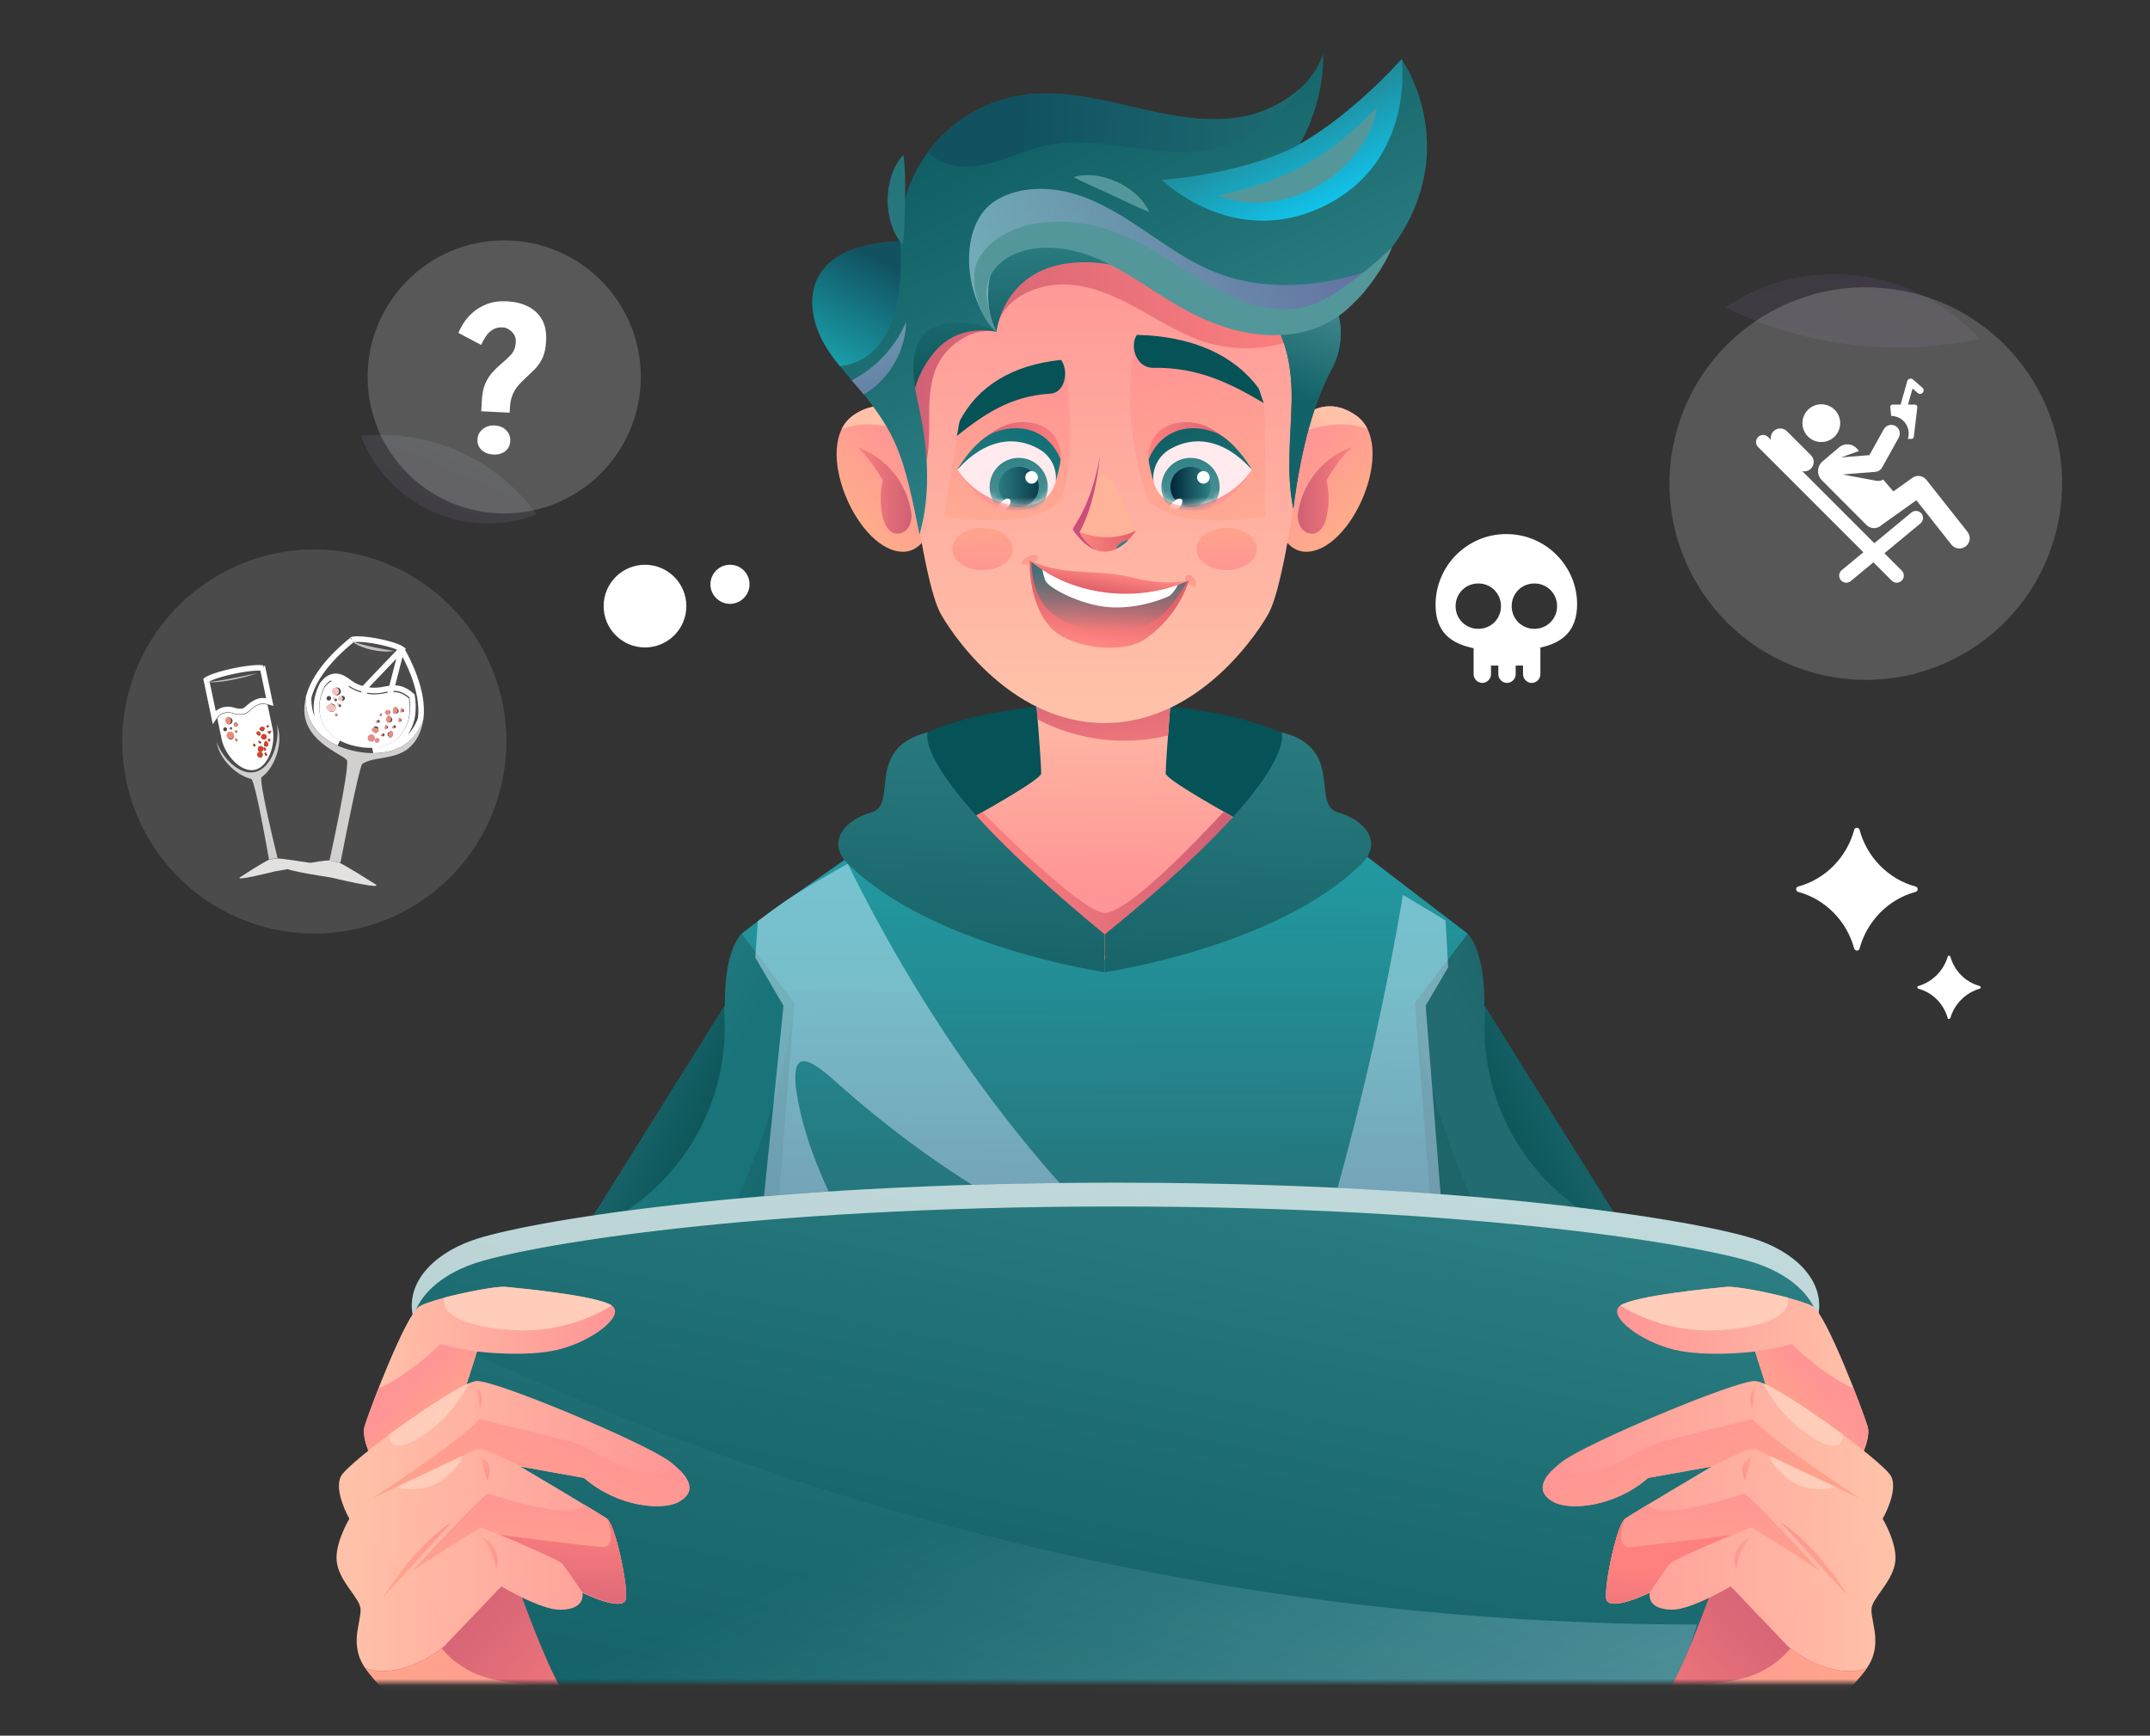 <svg width="322" height="260" viewBox="0 0 322 260" fill="none" xmlns="http://www.w3.org/2000/svg">
<rect x="0" y="0" width="322" height="260" fill="#333333" stroke="none"/>
<mask id="mask0_393_24691" style="mask-type:luminance" maskUnits="userSpaceOnUse" x="37" y="2" width="257" height="251">
<path d="M37 252.046L293.865 252.046L293.865 2L37 2L37 252.046Z" fill="white"/>
</mask>
<g mask="url(#mask0_393_24691)">
<path d="M52.322 227.505C52.322 227.505 50.108 231.202 50.431 233.907C50.753 236.611 53.182 238.729 53.874 240.446C54.566 242.163 52.153 245.654 54.403 249.426C56.653 253.197 73.249 269.218 77.95 270.422C82.651 271.627 94.019 270.317 95.91 265.457C97.801 260.597 97.304 242.865 97.304 242.865L83.692 213.206L52.322 227.505Z" fill="url(#paint0_linear_393_24691)"/>
<path d="M95.925 265.452C96.308 264.292 96.565 263.095 96.691 261.881L94.25 249.33L79.143 239.722L75.103 237.609C75.103 237.609 68.236 244.835 66.651 246.468C65.304 247.841 59.256 251.686 54.666 249.822C57.735 254.227 73.391 269.223 77.939 270.39C82.661 271.621 94.05 270.332 95.925 265.452Z" fill="url(#paint1_linear_393_24691)"/>
<path d="M89.613 257.962C88.308 255.062 85.097 253.504 81.991 252.844C78.885 252.183 75.652 252.178 72.605 251.222C70.09 250.449 67.853 248.962 66.166 246.943C64.195 248.528 58.866 251.539 54.688 249.849C57.756 254.254 73.413 269.25 77.961 270.417C82.662 271.622 94.029 270.312 95.92 265.452C96.305 264.293 96.563 263.096 96.691 261.881L95.872 257.656L89.613 257.962Z" fill="url(#paint2_linear_393_24691)"/>
<path d="M281.962 227.504C281.962 227.504 284.18 231.202 283.853 233.906C283.525 236.611 281.106 238.729 280.414 240.446C279.722 242.162 282.131 245.654 279.886 249.425C277.641 253.197 261.044 269.217 256.343 270.422C251.642 271.626 240.27 270.316 238.384 265.457C236.498 260.597 237.005 242.865 237.005 242.865L250.612 213.211L281.962 227.504Z" fill="url(#paint3_linear_393_24691)"/>
<path d="M238.385 265.452C237.993 264.297 237.729 263.104 237.598 261.892L240.033 249.341L255.155 239.733L259.196 237.62C259.196 237.62 266.063 244.846 267.648 246.478C268.995 247.852 275.016 251.697 279.628 249.832C276.559 254.238 260.902 269.234 256.36 270.401C251.648 271.621 240.276 270.332 238.385 265.452Z" fill="url(#paint4_linear_393_24691)"/>
<path d="M244.692 257.962C245.997 255.062 249.208 253.504 252.32 252.844C255.431 252.183 258.658 252.178 261.706 251.222C264.219 250.448 266.454 248.962 268.14 246.943C270.11 248.528 275.445 251.539 279.618 249.849C276.549 254.254 260.892 269.25 256.35 270.417C251.649 271.622 240.276 270.312 238.391 265.452C237.999 264.298 237.735 263.104 237.604 261.892L238.422 257.666L244.692 257.962Z" fill="url(#paint5_linear_393_24691)"/>
<path d="M191.881 109.687C175.089 102.82 149.054 104.986 138.986 109.687C128.918 114.388 158.281 142.489 165.724 141.908C173.167 141.327 201.014 113.453 191.881 109.687Z" fill="#055257"/>
<path d="M132.77 129.479C133.8 132.004 134.925 134.492 136.044 137.001C138.686 142.859 141.195 148.802 145.468 153.249C154.727 162.9 168.477 167.77 180.557 164.653C194.539 161.04 203.74 149.773 210.665 136.251C195.495 128.381 174.578 117.267 174.583 115.841C174.583 113.607 175.962 97.353 175.962 97.353H154.569C154.569 97.353 155.937 113.628 155.942 115.841C155.948 116.887 144.76 123.12 132.77 129.479Z" fill="url(#paint6_linear_393_24691)"/>
<path d="M174.925 110.178C168.332 111.768 161.387 110.909 155.381 107.759C154.995 102.746 154.541 97.332 154.541 97.332H175.923C175.923 97.332 175.332 104.674 174.925 110.178Z" fill="url(#paint7_linear_393_24691)"/>
<path d="M184.556 122.311L183.272 121.582C178.645 126.584 168.963 136.599 165.498 136.752C162.672 136.879 151.949 126.484 147.121 121.651L145.816 122.39C148.251 128.893 154.796 143.181 165.429 143.154C175.328 143.128 181.957 129.04 184.556 122.311Z" fill="url(#paint8_linear_393_24691)"/>
<path style="mix-blend-mode:multiply" opacity="0.3" d="M243.329 225.329L243.055 225.038L243.329 225.329Z" fill="url(#paint9_linear_393_24691)"/>
<path d="M225.993 307.973L213.516 150.66L219.818 139.863L192.298 118.809C192.298 118.809 170.345 143.862 165.438 143.74C159.58 143.598 138.948 120.055 138.948 120.055L118.992 134.053C116.019 135.949 111.069 139.863 111.069 139.863L117.371 150.655L101.266 307.973H225.993Z" fill="url(#paint10_linear_393_24691)"/>
<path d="M219.819 139.863C222.608 142.964 222.297 150.623 222.297 150.623L246.373 189.119H214.949L211.912 150.206L219.819 139.863Z" fill="url(#paint11_linear_393_24691)"/>
<path style="mix-blend-mode:multiply" opacity="0.2" d="M214.946 189.125H225.336C218.793 177.745 214.305 165.302 212.078 152.366L214.946 189.125Z" fill="url(#paint12_linear_393_24691)"/>
<path d="M222.454 150.882C221.796 158.075 223.513 165.287 227.343 171.411C231.174 177.536 236.906 182.236 243.662 184.793L222.454 150.882Z" fill="url(#paint13_linear_393_24691)"/>
<path d="M111.049 139.863C108.26 142.964 108.572 150.623 108.572 150.623L84.496 189.125H115.92L118.957 150.211L111.049 139.863Z" fill="url(#paint14_linear_393_24691)"/>
<path style="mix-blend-mode:multiply" opacity="0.2" d="M115.919 189.125H105.529C112.072 177.745 116.56 165.302 118.787 152.366L115.919 189.125Z" fill="url(#paint15_linear_393_24691)"/>
<path d="M108.413 150.882C109.069 158.078 107.349 165.291 103.514 171.416C99.68 177.541 93.944 182.24 87.184 184.793L108.413 150.882Z" fill="url(#paint16_linear_393_24691)"/>
<path style="mix-blend-mode:multiply" opacity="0.5" d="M225.993 307.973L213.516 150.66L216.886 144.892L216.495 137.883L210.12 134.053C206.079 157.863 200.072 181.297 192.161 204.116C189.287 212.345 185.743 220.992 179.742 224.547C173.742 228.102 166.69 225.561 160.653 221.906C151.515 216.359 143.169 208.299 136.117 198.432C129.958 189.822 121.829 177.082 119.526 164.954C117.698 155.346 122.23 159.434 125.822 162.614C130.488 166.755 135.4 170.61 140.533 174.155C145.493 177.577 150.67 180.674 156.031 183.425C160.494 185.707 167.509 186.537 171.402 190.07C153.944 174.224 138.801 153.412 126.963 129.384C123.794 131.153 120.942 132.828 118.982 134.074C117.371 135.099 115.184 136.715 113.504 137.978L113.113 143.429L117.339 150.66L101.266 307.973H225.993ZM196.191 253.371C181.512 260.138 167.324 252.944 153.406 243.541C139.487 234.139 129.953 217.131 124.512 196.747C144.405 223.881 169.368 243.594 196.191 253.371Z" fill="url(#paint17_linear_393_24691)"/>
<path d="M138.537 65.591C138.537 65.591 134.158 57.789 127.788 62.226C121.417 66.663 128.474 82.932 135.42 82.647C138.864 82.504 140.116 77.365 140.116 77.365L138.537 65.591Z" fill="url(#paint18_linear_393_24691)"/>
<path d="M128.295 66.928C130.425 67.674 132.313 68.986 133.754 70.724C135.196 72.461 136.137 74.558 136.477 76.79C136.598 77.556 136.449 78.34 136.054 79.008C135.851 79.334 135.558 79.594 135.21 79.756C134.862 79.918 134.475 79.976 134.095 79.922C133.038 79.716 132.473 78.548 132.22 77.497C131.793 75.675 131.793 73.779 132.22 71.956C131.327 70.393 129.716 68.026 128.295 66.928Z" fill="url(#paint19_linear_393_24691)"/>
<path d="M138.537 65.591C138.537 65.591 134.158 57.789 127.788 62.226C127.046 62.752 126.451 63.46 126.061 64.281C127.428 63.764 128.883 63.522 130.344 63.568C133.218 63.673 135.943 64.703 138.579 65.918L138.537 65.591Z" fill="url(#paint20_linear_393_24691)"/>
<path d="M192.329 65.591C192.329 65.591 196.708 57.789 203.079 62.226C209.449 66.663 202.392 82.932 195.446 82.647C192.002 82.504 190.75 77.365 190.75 77.365L192.329 65.591Z" fill="url(#paint21_linear_393_24691)"/>
<path d="M202.571 66.928C200.444 67.677 198.562 68.991 197.124 70.728C195.687 72.465 194.748 74.56 194.41 76.79C194.289 77.556 194.438 78.34 194.833 79.008C195.036 79.334 195.329 79.594 195.677 79.756C196.025 79.918 196.412 79.976 196.792 79.922C197.849 79.716 198.414 78.548 198.668 77.497C199.094 75.675 199.094 73.779 198.668 71.956C199.539 70.393 201.15 68.026 202.571 66.928Z" fill="url(#paint22_linear_393_24691)"/>
<path d="M192.329 65.591C192.329 65.591 196.708 57.789 203.079 62.226C203.82 62.752 204.415 63.46 204.806 64.281C203.438 63.764 201.983 63.522 200.522 63.568C197.648 63.673 194.923 64.703 192.287 65.918L192.329 65.591Z" fill="url(#paint23_linear_393_24691)"/>
<path d="M165.428 22.717C140.348 22.717 133.867 50.105 133.867 50.105C133.867 50.105 137.38 85.426 140.829 91.834C141.854 93.751 150.749 108.309 165.428 108.309C180.107 108.309 189.002 93.751 190.027 91.834C193.476 85.416 196.989 50.105 196.989 50.105C196.989 50.105 190.508 22.717 165.428 22.717Z" fill="url(#paint24_linear_393_24691)"/>
<path d="M155.091 84.005C154.617 84.426 153.997 84.646 153.364 84.618C153.294 84.611 153.228 84.588 153.169 84.55C153.11 84.513 153.061 84.462 153.026 84.402C152.904 84.153 153.279 83.826 153.464 83.694C153.788 83.482 154.145 83.325 154.521 83.229C154.832 83.123 155.265 83.06 155.408 83.335C155.551 83.609 155.323 83.836 155.091 84.005Z" fill="url(#paint25_linear_393_24691)"/>
<path d="M179.124 87.163C179.324 87.797 179.008 88.299 178.067 87.496C177.872 87.354 177.707 87.174 177.581 86.968C177.517 86.871 177.482 86.757 177.482 86.641C177.482 86.524 177.517 86.41 177.581 86.313C177.709 86.201 177.874 86.14 178.044 86.14C178.214 86.14 178.378 86.201 178.506 86.313C178.793 86.527 179.009 86.824 179.124 87.163Z" fill="url(#paint26_linear_393_24691)"/>
<path d="M154.213 83.957C154.213 83.957 153.901 90.998 157.91 94.521C160.667 96.914 167.819 98.124 171.417 95.784C174.549 93.653 176.89 90.549 178.077 86.952C178.077 86.952 174.184 88.891 166.916 87.797C159.648 86.704 157.588 86.598 154.213 83.957Z" fill="url(#paint27_linear_393_24691)"/>
<path d="M177.808 87.073L175.785 87.66C172.869 88.236 169.873 88.277 166.942 87.781C160.958 86.878 157.096 85.748 154.508 84.205C154.508 84.205 154.323 88.959 157.239 91.6C158.475 92.731 160.81 93.951 163.958 94.363C166.145 94.648 169.266 94.859 172.182 93.401C175.431 91.796 177.808 87.073 177.808 87.073Z" fill="url(#paint28_linear_393_24691)"/>
<path d="M175.243 89.192C175.766 88.714 176.178 88.126 176.447 87.47L175.787 87.66C172.871 88.237 169.875 88.278 166.944 87.782C162.053 87.048 158.583 86.155 156.068 85.009C156.161 85.672 156.324 86.324 156.554 86.953C157.003 88.041 161.726 90.581 165.988 90.946C170.251 91.31 174.424 89.683 175.243 89.192Z" fill="white"/>
<path d="M178.106 86.936C170.542 90.401 160.638 89.371 154.215 83.957C159.148 86.144 162.328 85.341 167.848 86.144C170.214 86.514 173.283 87.829 178.106 86.936Z" fill="url(#paint29_linear_393_24691)"/>
<path d="M161.984 22.896C139.746 25.251 133.867 50.104 133.867 50.104C133.867 50.104 134.881 60.314 136.355 70.752L137.85 71.708C139.25 68.935 139.17 65.676 139.16 62.57C139.149 59.464 139.297 56.157 141.046 53.59C142.794 51.023 146.116 49.084 149.238 49.681C149.576 45.561 153.802 43.094 157.917 42.677C162.032 42.26 166.072 43.897 169.712 45.846C173.351 47.796 176.843 50.146 180.804 51.345C186.183 52.89 191.954 52.248 196.862 49.56C195.964 46.327 190.571 29.366 175.026 24.206C173.617 23.889 172.208 23.625 170.8 23.413C167.881 22.99 164.932 22.816 161.984 22.896Z" fill="url(#paint30_linear_393_24691)"/>
<path d="M136.466 61.577C136.626 58.3 137.871 55.169 140.005 52.676C142.118 50.215 145.108 49.021 149.217 49.681C150.068 44.743 153.169 41.499 156.898 40.174C160.627 38.848 165.069 39.117 168.878 40.227C167.23 37.195 163.965 35.325 160.622 34.469C157.093 33.61 153.4 33.69 149.911 34.7C146.423 35.71 143.259 37.615 140.734 40.227C135.78 45.477 134.264 54.678 136.466 61.577Z" fill="url(#paint31_linear_393_24691)"/>
<path d="M184.186 56.163C186.78 57.056 189.278 60.389 189.278 60.389C189.49 61.102 189.527 77.365 189.527 77.365C189.527 77.365 176.078 79.837 171.874 74.724C169.328 67.365 168.621 59.495 169.814 51.8L184.186 56.163Z" fill="url(#paint32_linear_393_24691)"/>
<path d="M187.486 70.34C187.486 70.34 184.148 76.187 179.442 76.488C178.148 76.612 176.848 76.332 175.719 75.688C174.59 75.044 173.687 74.067 173.135 72.891L187.486 70.34Z" fill="url(#paint33_linear_393_24691)"/>
<path d="M172.696 55.096C170.197 55.133 169.13 51.873 170.261 50.162C178.633 50.363 184.824 53.194 188.495 58.154C188.812 58.888 188.959 59.638 189.276 60.378C184.501 57.584 179.673 54.99 172.696 55.096Z" fill="#055257"/>
<path d="M187.485 70.341C187.485 70.341 183.428 63.405 177.935 63.241C172.827 63.093 171.739 67.092 172.035 68.798C172.331 70.504 187.485 70.341 187.485 70.341Z" fill="url(#paint34_linear_393_24691)"/>
<path d="M187.487 70.339C186.563 71.706 185.378 72.876 184 73.783C182.622 74.689 181.079 75.314 179.458 75.621C174.176 76.514 173.03 73.139 172.75 72.098C172.47 71.058 172.75 67.513 175 66.716C177.25 65.918 181.317 63.272 187.487 70.339Z" fill="#FFEBED"/>
<path d="M172.036 68.797C173.557 65.026 177.244 63.156 181.676 64.667C183.26 65.195 185.342 66.853 187.486 70.34C183.149 65.586 178.723 65.264 175.221 67.287C174.39 67.763 173.714 68.47 173.275 69.322C172.836 70.174 172.654 71.135 172.749 72.088C172.749 72.088 171.983 69.436 172.036 68.797Z" fill="url(#paint35_linear_393_24691)"/>
<mask id="mask1_393_24691" style="mask-type:luminance" maskUnits="userSpaceOnUse" x="172" y="65" width="16" height="11">
<path d="M187.487 70.34C186.563 71.707 185.378 72.877 184 73.784C182.622 74.69 181.079 75.315 179.458 75.623C174.176 76.515 173.03 73.14 172.75 72.099C172.47 71.059 172.75 67.514 175 66.717C177.25 65.919 181.317 63.273 187.487 70.34Z" fill="white"/>
</mask>
<g mask="url(#mask1_393_24691)">
<path d="M178.301 77.302C180.708 77.302 182.659 75.35 182.659 72.944C182.659 70.537 180.708 68.586 178.301 68.586C175.894 68.586 173.943 70.537 173.943 72.944C173.943 75.35 175.894 77.302 178.301 77.302Z" fill="url(#paint36_linear_393_24691)"/>
<path d="M178.302 75.954C179.965 75.954 181.313 74.606 181.313 72.943C181.313 71.281 179.965 69.933 178.302 69.933C176.639 69.933 175.291 71.281 175.291 72.943C175.291 74.606 176.639 75.954 178.302 75.954Z" fill="url(#paint37_linear_393_24691)"/>
<path d="M174.951 76.82C174.507 76.329 176.176 74.264 176.932 74.771C177.687 75.278 175.601 77.534 174.951 76.82ZM180.233 70.566C180.047 70.565 179.864 70.62 179.709 70.722C179.554 70.825 179.433 70.972 179.361 71.143C179.289 71.315 179.269 71.504 179.305 71.687C179.341 71.87 179.43 72.038 179.561 72.17C179.692 72.302 179.86 72.392 180.042 72.428C180.225 72.465 180.414 72.447 180.586 72.376C180.758 72.305 180.906 72.184 181.009 72.029C181.113 71.875 181.168 71.693 181.168 71.507C181.168 71.26 181.071 71.023 180.898 70.847C180.725 70.671 180.49 70.571 180.244 70.566H180.233Z" fill="white"/>
</g>
<path d="M150.327 58.519C147.733 59.406 143.761 63.051 143.761 63.051C143.55 63.769 141.342 77.355 141.342 77.355C141.342 77.355 154.79 79.827 158.995 74.714C158.995 74.714 161.525 68.037 159.523 55.444L150.327 58.519Z" fill="url(#paint38_linear_393_24691)"/>
<path d="M143.381 70.34C143.381 70.34 146.719 76.187 151.426 76.488C152.719 76.612 154.02 76.333 155.149 75.689C156.278 75.045 157.181 74.068 157.732 72.891L143.381 70.34Z" fill="url(#paint39_linear_393_24691)"/>
<path d="M157.324 58.967C159.527 58.84 160.113 55.534 158.909 53.912C151.572 54.662 146.438 57.884 143.739 63.05C143.543 63.8 143.49 64.556 143.295 65.306C147.214 62.216 151.181 59.326 157.324 58.967Z" fill="#055257"/>
<path d="M143.381 70.341C143.381 70.341 147.438 63.405 152.936 63.241C158.039 63.093 159.127 67.092 158.831 68.798C158.535 70.504 143.381 70.341 143.381 70.341Z" fill="url(#paint40_linear_393_24691)"/>
<path d="M143.381 70.34C144.305 71.707 145.49 72.877 146.867 73.784C148.245 74.69 149.789 75.315 151.41 75.623C156.692 76.515 157.838 73.14 158.118 72.099C158.398 71.059 158.118 67.514 155.868 66.717C153.618 65.919 149.55 63.273 143.381 70.34Z" fill="#FFEBED"/>
<path d="M158.831 68.797C157.31 65.026 153.623 63.156 149.191 64.667C147.607 65.195 145.525 66.853 143.381 70.34C147.717 65.586 152.149 65.264 155.646 67.287C156.478 67.762 157.155 68.469 157.594 69.321C158.032 70.173 158.215 71.135 158.118 72.088C158.118 72.088 158.884 69.436 158.831 68.797Z" fill="url(#paint41_linear_393_24691)"/>
<mask id="mask2_393_24691" style="mask-type:luminance" maskUnits="userSpaceOnUse" x="143" y="65" width="16" height="11">
<path d="M143.383 70.34C144.307 71.707 145.491 72.877 146.869 73.784C148.247 74.69 149.791 75.315 151.412 75.623C156.694 76.515 157.84 73.14 158.12 72.099C158.4 71.059 158.12 67.514 155.87 66.717C153.62 65.919 149.552 63.273 143.383 70.34Z" fill="white"/>
</mask>
<g mask="url(#mask2_393_24691)">
<path d="M152.569 77.302C154.975 77.302 156.926 75.351 156.926 72.945C156.926 70.538 154.975 68.587 152.569 68.587C150.162 68.587 148.211 70.538 148.211 72.945C148.211 75.351 150.162 77.302 152.569 77.302Z" fill="url(#paint42_linear_393_24691)"/>
<path d="M155.58 72.939C155.58 73.535 155.404 74.117 155.073 74.612C154.742 75.107 154.272 75.493 153.722 75.721C153.171 75.949 152.566 76.009 151.982 75.892C151.398 75.776 150.862 75.49 150.44 75.069C150.019 74.647 149.733 74.111 149.616 73.527C149.5 72.943 149.56 72.338 149.788 71.787C150.016 71.237 150.402 70.767 150.897 70.436C151.392 70.105 151.974 69.929 152.569 69.929C153.368 69.93 154.133 70.248 154.697 70.812C155.261 71.376 155.579 72.141 155.58 72.939Z" fill="url(#paint43_linear_393_24691)"/>
<path d="M149.219 76.822C148.775 76.331 150.439 74.266 151.194 74.773C151.949 75.28 149.863 77.535 149.219 76.822ZM154.501 70.568C154.315 70.568 154.133 70.624 153.978 70.727C153.824 70.83 153.703 70.977 153.632 71.149C153.561 71.321 153.542 71.51 153.579 71.692C153.615 71.874 153.704 72.042 153.836 72.173C153.967 72.305 154.135 72.394 154.317 72.431C154.5 72.467 154.689 72.448 154.861 72.377C155.032 72.306 155.179 72.186 155.282 72.031C155.386 71.876 155.441 71.695 155.441 71.509C155.441 71.26 155.343 71.022 155.167 70.846C154.992 70.669 154.754 70.57 154.506 70.568H154.501Z" fill="white"/>
</g>
<path d="M164.213 71.993C165.714 67.715 170.156 79.51 170.156 79.51C170.156 79.51 168.18 82.653 165.434 82.653C162.687 82.653 160.68 79.293 160.68 79.293C160.68 79.293 161.895 78.591 164.213 71.993Z" fill="#FFB398"/>
<path d="M160.668 79.293C160.668 79.293 162.031 81.559 164.043 82.367C164.476 82.543 164.939 82.634 165.406 82.637C168.158 82.637 170.16 79.467 170.16 79.467C166.7 81.189 163.293 80.318 161.661 79.689C161.322 79.579 160.99 79.447 160.668 79.293Z" fill="url(#paint44_linear_393_24691)"/>
<path d="M160.668 79.293C160.668 79.293 162.031 81.559 164.043 82.368C162.136 81.073 161.661 79.727 161.661 79.727C161.661 79.727 163.922 76.251 164.735 68.333C163.415 75.871 160.737 78.786 160.668 79.293Z" fill="#CB4D7A"/>
<path d="M168.033 81.232C168.338 81.067 168.668 80.951 169.01 80.889C168.458 81.452 167.81 81.913 167.098 82.251C167.301 81.826 167.626 81.471 168.033 81.232Z" fill="#2D8085"/>
<path d="M179.188 82.241C179.188 83.994 181.211 85.41 183.714 85.41C186.218 85.41 188.241 83.989 188.241 82.241C188.241 80.492 186.213 79.071 183.714 79.071C181.216 79.071 179.188 80.482 179.188 82.241Z" fill="url(#paint45_linear_393_24691)"/>
<path d="M151.679 82.241C151.679 83.994 149.656 85.41 147.152 85.41C144.648 85.41 142.625 83.989 142.625 82.241C142.625 80.492 144.653 79.071 147.152 79.071C149.65 79.071 151.679 80.482 151.679 82.241Z" fill="url(#paint46_linear_393_24691)"/>
<path d="M126.974 129.384C123.731 126.183 126.446 122.823 130.524 121.682C134.602 120.541 129.436 112.058 138.975 109.687C138.975 109.687 135.806 115.529 165.428 139.953V145.626C165.428 145.626 139.62 141.871 126.974 129.384Z" fill="url(#paint47_linear_393_24691)"/>
<path d="M203.92 129.384C207.163 126.183 204.448 122.823 200.37 121.682C196.293 120.541 201.458 112.058 191.919 109.687C191.919 109.687 195.088 115.983 165.477 139.953V145.626C165.477 145.626 191.243 141.871 203.92 129.384Z" fill="url(#paint48_linear_393_24691)"/>
<path d="M197.808 42.826C198.865 42.593 200.349 46.708 200.513 47.411C201.112 50.071 200.737 52.858 199.456 55.265C196.958 59.956 194.924 66.558 193.699 76.183C192.642 71.117 193.292 65.698 193.435 60.521C193.577 55.344 192.748 49.703 189.029 46.096C191.771 44.025 194.47 43.555 197.808 42.826Z" fill="url(#paint49_linear_393_24691)"/>
<path d="M197.808 42.826C198.865 42.593 200.349 46.708 200.513 47.411C201.112 50.071 200.737 52.858 199.456 55.265C196.958 59.956 194.924 66.558 193.699 76.183C192.642 71.117 193.292 65.698 193.435 60.521C193.577 55.344 192.748 49.703 189.029 46.096C191.771 44.025 194.47 43.555 197.808 42.826Z" fill="url(#paint50_linear_393_24691)"/>
<path d="M149.237 49.682C147.552 46.819 147.378 40.633 149.861 38.431C152.343 36.228 155.93 35.589 159.21 36.096C162.49 36.603 165.549 38.119 168.385 39.794C171.222 41.468 174 43.37 177.032 44.722C180.872 46.41 185.052 47.179 189.241 46.971C193.431 46.761 197.513 45.579 201.166 43.517C208.397 39.292 213.315 31.337 213.701 22.98C213.904 18.003 212.591 13.081 209.934 8.867C205.804 13.372 200.136 18.47 194.616 21.602C196.824 18.063 198.388 12.236 198.139 8.074C196.507 13.267 190.707 16.843 185.325 17.614C179.942 18.385 174.486 17.133 169.188 15.897C163.89 14.661 158.428 13.436 153.051 14.26C147.865 15.056 143.148 17.717 139.784 21.742C136.419 25.768 134.638 30.883 134.775 36.128C132.546 36.195 130.336 36.55 128.199 37.184C125.975 37.892 123.867 39.223 122.695 41.241C120.878 44.352 121.675 48.403 123.476 51.53C125.278 54.657 127.945 57.172 130.132 60.04C134.474 65.734 135.52 68.977 137.712 80.07C139.328 74.465 139.048 68.354 137.955 62.639C137.21 58.746 135.884 54.536 137.67 51.018C139.455 47.5 145.815 47.812 149.237 49.682Z" fill="url(#paint51_linear_393_24691)"/>
<path d="M194.6 21.624C189.619 24.465 180.735 26.441 174 26.932C174 26.932 184.723 37.554 198.377 30.83C212.031 24.106 209.934 8.867 209.934 8.867C205.804 13.394 200.136 18.491 194.6 21.624Z" fill="url(#paint52_linear_393_24691)"/>
<path d="M135.198 36.676C134.395 35.746 133.802 34.655 133.46 33.475C133.105 32.32 132.927 31.118 132.932 29.91C132.939 28.703 133.131 27.504 133.502 26.355C133.862 25.181 134.473 24.099 135.293 23.186C135.453 24.343 135.539 25.509 135.552 26.677C135.552 27.781 135.583 28.859 135.552 29.936C135.52 31.014 135.52 32.091 135.478 33.195C135.454 34.36 135.361 35.523 135.198 36.676Z" fill="url(#paint53_linear_393_24691)"/>
<path d="M182.463 29.277C184.784 28.776 187.076 28.15 189.33 27.402C191.452 26.678 193.506 25.768 195.468 24.682C197.423 23.588 199.279 22.324 201.014 20.905C202.841 19.386 204.587 17.771 206.243 16.066C205.782 18.58 204.704 20.939 203.105 22.933C201.51 24.971 199.522 26.668 197.26 27.924C194.997 29.179 192.505 29.968 189.932 30.244C187.401 30.543 184.835 30.211 182.463 29.277Z" fill="#53979B"/>
<path style="mix-blend-mode:multiply" opacity="0.5" d="M149.861 38.446C152.338 36.244 155.93 35.605 159.21 36.112C162.491 36.619 165.549 38.135 168.386 39.809C171.222 41.483 174 43.385 177.032 44.737C180.872 46.425 185.053 47.195 189.242 46.986C193.431 46.777 197.514 45.595 201.166 43.533C202.662 42.657 204.061 41.625 205.339 40.453C204.542 40.723 203.755 40.982 202.931 41.204C196.122 43.116 188.669 43.406 182.087 40.818C178.348 39.344 175.025 37.004 171.697 34.749C168.37 32.493 164.942 30.28 161.096 29.102C157.251 27.924 152.893 27.887 149.396 29.873C143.2 33.386 144.288 44.954 149.243 49.676C147.553 46.819 147.4 40.633 149.861 38.446Z" fill="url(#paint54_linear_393_24691)"/>
<path d="M134.759 36.148C132.531 36.216 130.32 36.571 128.183 37.205C125.959 37.913 123.852 39.244 122.679 41.261C120.862 44.373 121.66 48.424 123.461 51.551C124.147 52.714 124.924 53.822 125.785 54.863C136.835 53.516 134.759 36.148 134.759 36.148Z" fill="url(#paint55_linear_393_24691)"/>
<path d="M179.733 22.632C182.73 22.23 185.606 21.194 188.171 19.591C190.735 17.989 192.927 15.858 194.602 13.341C191.982 15.635 188.756 17.126 185.311 17.635C179.923 18.412 174.472 17.154 169.174 15.918C163.876 14.682 158.414 13.457 153.037 14.281C147.857 15.097 143.146 17.755 139.768 21.766C139.494 22.099 139.24 22.442 138.971 22.796C140.062 23.852 141.446 24.555 142.943 24.814C145.293 25.226 147.697 24.703 149.968 23.963C152.239 23.224 154.437 22.268 156.766 21.771C164.304 20.165 172.09 23.535 179.733 22.632Z" fill="url(#paint56_linear_393_24691)"/>
<path d="M160.785 26.525C161.87 26.228 163.005 26.158 164.118 26.319C165.215 26.473 166.283 26.788 167.287 27.254C168.319 27.715 169.272 28.333 170.113 29.087C170.959 29.828 171.639 30.738 172.11 31.759C171.054 31.353 170.108 30.893 169.178 30.46L166.416 29.171L163.664 27.914C162.745 27.486 161.789 27.074 160.785 26.525Z" fill="#53979B"/>
<path style="mix-blend-mode:multiply" opacity="0.5" d="M135.716 48.219C134.086 51.994 131.204 55.091 127.555 56.987C128.157 57.684 128.759 58.382 129.34 59.1C130.11 58.651 130.829 58.12 131.485 57.515C132.772 56.324 133.809 54.889 134.535 53.293C135.262 51.697 135.663 49.972 135.716 48.219Z" fill="url(#paint57_linear_393_24691)"/>
<path d="M149.237 49.681C146.681 47.743 145.012 42.096 146.438 39.075C146.819 38.297 147.32 37.584 147.922 36.962C148.581 36.294 149.327 35.718 150.141 35.251C151.879 34.272 153.792 33.64 155.771 33.391C157.76 33.121 159.776 33.133 161.761 33.428C163.662 33.713 165.526 34.207 167.318 34.902C168.971 35.552 170.579 36.313 172.13 37.178C173.62 38.018 175.02 38.901 176.356 39.756C177.692 40.612 178.997 41.473 180.307 42.255C181.58 43.031 182.896 43.737 184.247 44.367C186.75 45.615 189.501 46.285 192.297 46.327C193.713 46.329 195.119 46.097 196.46 45.641C197.84 45.156 199.148 44.486 200.347 43.649C203.232 41.696 205.944 39.498 208.45 37.078C207.51 39.719 204.409 43.945 202.846 45.276C201.652 46.549 200.252 47.612 198.705 48.419C196.937 49.322 195.017 49.889 193.042 50.093C191.056 50.298 189.051 50.229 187.084 49.887C185.205 49.568 183.365 49.049 181.596 48.34C178.178 46.977 175.321 45.17 172.616 43.448C171.28 42.587 169.975 41.748 168.67 40.987C167.396 40.213 166.075 39.52 164.714 38.911C163.393 38.316 162.017 37.852 160.605 37.527C159.91 37.364 159.203 37.252 158.492 37.194C157.776 37.117 157.056 37.092 156.337 37.12C153.49 37.21 150.732 38.177 149.127 40.121C148.314 41.091 147.822 42.288 147.716 43.549C147.616 44.811 148.524 48.403 149.237 49.681Z" fill="#53979B"/>
<path d="M228.883 223.544C229.281 222.909 229.838 222.39 230.499 222.038C232.332 221.019 248.369 220.564 253.471 220.358C253.506 220.414 253.536 220.472 253.561 220.533C254.216 222.117 252.79 224.23 251.496 225.007C249.689 226.1 247.45 226.121 245.337 226.105L233.906 226.021C232.832 226.083 231.756 225.938 230.737 225.593C230.285 225.427 229.881 225.153 229.558 224.796C229.235 224.439 229.003 224.009 228.883 223.544Z" fill="url(#paint58_linear_393_24691)"/>
<path d="M250.85 237.657C250.449 239.18 250.539 240.79 251.109 242.258C249.82 241.339 249.815 238.862 250.85 237.657Z" fill="url(#paint59_linear_393_24691)"/>
<path d="M246.387 212.989C246.498 212.165 246.604 211.346 246.71 210.527C246.342 210.812 246.103 211.231 246.042 211.692C245.982 212.153 246.106 212.619 246.387 212.989Z" fill="url(#paint60_linear_393_24691)"/>
<path d="M263.439 185.818C260.465 184.761 253.403 183.177 242.685 181.692C242.685 181.724 242.722 181.75 242.738 181.777C242.633 181.741 242.525 181.712 242.416 181.692C225.698 179.358 200.016 177.16 166.802 177.16C133.863 177.16 108.339 179.321 91.606 181.634C91.489 181.654 91.375 181.682 91.262 181.719C80.629 183.224 73.646 184.761 70.694 185.818C63.093 188.543 59.073 194.612 63.51 200.666C67.947 206.719 81.427 253.836 86.038 255.278C87.623 255.774 96.27 256.133 107.431 256.398H107.494C128.934 256.894 159.375 257.031 166.802 257.031C174.229 257.031 204.664 256.894 226.105 256.398C226.194 256.398 226.29 256.371 226.379 256.361V256.398C237.699 256.133 246.515 255.769 248.105 255.267C252.711 253.825 266.217 206.719 270.633 200.666C275.049 194.612 271.035 188.554 263.439 185.818Z" fill="url(#paint61_linear_393_24691)"/>
<path style="mix-blend-mode:multiply" opacity="0.3" d="M253.132 246.52C253.476 245.517 253.819 244.455 254.162 243.351C187.634 243.3 122.004 227.991 62.32 198.601C62.635 199.336 63.033 200.033 63.509 200.676C67.919 206.73 81.426 253.836 86.037 255.278C87.622 255.774 96.269 256.134 107.43 256.398H107.493L111.613 256.482L113.726 256.525L115.881 256.567C118.781 256.62 121.76 256.662 124.75 256.704L126.995 256.736H128.12L133.714 256.799H134.823H137.02H139.191C151.784 256.915 162.728 256.958 166.79 256.958H170.007C172.839 256.958 176.742 256.958 181.306 256.905H183.16C186.63 256.905 190.428 256.852 194.384 256.815H196.555H197.654L199.862 256.789C208.747 256.694 218.054 256.556 226.093 256.371C226.183 256.371 226.278 256.345 226.368 256.334V256.371C232.03 256.239 237.064 256.081 240.878 255.896L241.58 255.859L242.896 255.785L243.503 255.748C244.918 255.684 246.328 255.546 247.729 255.336L247.94 255.288L248.109 255.241C249.282 254.908 251.067 251.485 253.132 246.52Z" fill="url(#paint62_linear_393_24691)"/>
<g style="mix-blend-mode:overlay" opacity="0.7">
<path d="M263.437 189.383C255.836 186.657 221.613 180.726 167.064 180.726C112.516 180.726 78.287 186.657 70.692 189.383C66.049 191.047 62.769 193.963 61.897 197.359C60.693 192.505 64.469 188.052 70.692 185.818C78.287 183.092 112.51 177.16 167.064 177.16C200.278 177.16 225.96 179.358 242.683 181.692C253.422 183.192 260.463 184.751 263.437 185.818C269.638 188.041 273.436 192.494 272.226 197.348C271.371 193.963 268.08 191.047 263.437 189.383Z" fill="white"/>
</g>
<path d="M56.209 219.677C56.209 219.677 54.096 215.641 54.588 213.75C55.079 211.859 60.763 196.848 62.838 195.664C64.914 194.481 73.931 192.596 75.701 192.765C77.47 192.934 89.962 194.111 91.748 195.664C93.533 197.217 88.578 200.947 83.639 202.161C78.701 203.376 71.448 202.452 71.448 202.452L68.77 210.872L56.209 219.677Z" fill="url(#paint63_linear_393_24691)"/>
<path d="M56.685 208.003C55.596 210.766 54.767 213.084 54.572 213.755C54.044 215.646 56.193 219.682 56.193 219.682L68.754 210.876L71.432 202.457C69.581 202.19 67.747 201.816 65.939 201.337C65.939 201.337 61.592 205.784 56.685 208.003Z" fill="url(#paint64_linear_393_24691)"/>
<path d="M52.323 227.505C52.323 227.505 49.952 223.391 51.05 221.167C52.149 218.943 68.539 207.048 71.371 206.873C74.202 206.699 96.936 216.27 100.385 218.98C103.835 221.69 104.083 223.644 101.637 224.991C99.192 226.338 92.462 225.752 87.465 221.394L77.957 219.693C77.957 219.693 89.721 226.644 90.925 227.527C92.129 228.409 93.999 237.209 93.751 239.438C93.503 241.667 87.222 238.593 87.222 238.593C87.222 238.593 87.856 241.096 83.91 241.139C81 241.176 75.121 237.652 75.121 237.652L67.869 243.257L52.323 227.505Z" fill="url(#paint65_linear_393_24691)"/>
<path d="M84.167 234.224C84.822 234.937 87.226 238.576 87.226 238.576C87.226 238.576 93.511 241.65 93.754 239.421C93.997 237.192 92.133 228.387 90.928 227.51C90.559 227.235 89.185 226.39 87.463 225.35C85.937 228.075 73.075 223.733 73.075 223.733C71.49 224.674 61.713 235.354 61.713 235.354C61.713 235.354 71.627 228.847 72.061 228.862C72.494 228.878 83.512 233.505 84.167 234.224Z" fill="url(#paint66_linear_393_24691)"/>
<path d="M86.317 216.217C83.301 215.309 71.823 212.594 71.823 212.594C69.082 215.715 55.781 224.447 55.781 224.447C55.781 224.447 70.571 217.485 71.39 217.078C72.209 216.672 77.961 219.677 77.961 219.677L87.469 221.378C92.466 225.736 99.179 226.322 101.641 224.975C103.69 223.85 103.838 222.302 101.826 220.221C100.622 220.446 99.404 220.591 98.181 220.654C93.242 220.85 89.339 217.131 86.317 216.217Z" fill="url(#paint67_linear_393_24691)"/>
<path d="M90.927 227.51C90.927 227.51 92.628 231.894 90.119 231.735C88.154 231.625 78.81 230.42 74.875 229.903C78.192 231.281 83.326 233.537 84.092 234.128C84.12 234.145 84.145 234.167 84.166 234.192C84.821 234.905 87.225 238.544 87.225 238.544C87.225 238.544 93.51 241.618 93.753 239.389C93.996 237.16 92.132 228.387 90.927 227.51Z" fill="url(#paint68_linear_393_24691)"/>
<path d="M67.868 227.875C64.63 231.171 60.673 235.846 57.435 239.168C60.098 235.064 63.848 230.331 67.868 227.875Z" fill="url(#paint69_linear_393_24691)"/>
<path d="M72.98 221.784C72.628 220.619 72.293 219.451 71.977 218.282C73.567 219.048 73.588 220.152 72.98 221.784Z" fill="url(#paint70_linear_393_24691)"/>
<path d="M71.865 211.014L71.438 207.924C72.394 208.737 72.277 209.841 71.865 211.014Z" fill="url(#paint71_linear_393_24691)"/>
<path d="M74.302 235.159C74.079 233.347 73.315 231.644 72.109 230.273C74.154 230.987 74.946 233.089 74.302 235.159Z" fill="url(#paint72_linear_393_24691)"/>
<path d="M58.264 214.923C58.57 219.148 64.766 214.199 66.573 212.334C68.052 210.816 69.299 209.085 70.27 207.2C67.729 208.278 62.595 211.701 58.264 214.923Z" fill="#FFCDBA"/>
<path d="M59.442 222.725L59.357 222.793C61.423 223.377 63.635 223.136 65.527 222.122C66.657 221.504 68.902 219.682 69.225 218.113L59.442 222.725Z" fill="#FFCDBA"/>
<path d="M75.7 192.764C74.496 192.648 69.964 193.472 66.525 194.386C66.449 194.815 66.491 195.257 66.646 195.664C66.802 196.072 67.065 196.429 67.407 196.699C69.763 198.643 74.454 199.145 77.375 199.272C82.388 199.464 87.348 198.178 91.637 195.574C89.577 194.074 77.444 192.933 75.7 192.764Z" fill="#FFCDBA"/>
<path d="M278.1 219.677C278.1 219.677 280.239 215.641 279.722 213.75C279.204 211.859 273.547 196.848 271.466 195.664C269.384 194.481 260.373 192.596 258.609 192.765C256.845 192.934 244.347 194.111 242.562 195.664C240.776 197.217 245.731 200.947 250.664 202.161C255.598 203.376 262.856 202.452 262.856 202.452L265.539 210.872L278.1 219.677Z" fill="url(#paint73_linear_393_24691)"/>
<path d="M277.626 208.003C278.683 210.766 279.538 213.084 279.739 213.755C280.267 215.646 278.117 219.682 278.117 219.682L265.556 210.876L262.873 202.457C264.724 202.19 266.559 201.816 268.366 201.337C268.366 201.337 272.719 205.784 277.626 208.003Z" fill="url(#paint74_linear_393_24691)"/>
<path d="M281.963 227.505C281.963 227.505 284.34 223.391 283.236 221.167C282.132 218.943 265.747 207.048 262.915 206.873C260.084 206.699 237.35 216.27 233.906 218.98C230.462 221.69 230.208 223.644 232.654 224.991C235.1 226.338 241.829 225.752 246.826 221.394L256.334 219.693C256.334 219.693 244.592 226.629 243.377 227.511C242.162 228.393 240.308 237.193 240.551 239.422C240.794 241.651 247.085 238.577 247.085 238.577C247.085 238.577 246.451 241.081 250.397 241.123C253.307 241.16 259.186 237.637 259.186 237.637L266.439 243.257L281.963 227.505Z" fill="url(#paint75_linear_393_24691)"/>
<path d="M250.141 234.224C249.481 234.937 247.083 238.576 247.083 238.576C247.083 238.576 240.792 241.65 240.549 239.421C240.306 237.192 242.171 228.387 243.375 227.51C243.75 227.235 245.123 226.39 246.845 225.35C248.366 228.075 261.228 223.733 261.228 223.733C262.813 224.674 272.596 235.354 272.596 235.354C272.596 235.354 262.676 228.847 262.248 228.862C261.82 228.878 250.796 233.505 250.141 234.224Z" fill="url(#paint76_linear_393_24691)"/>
<path d="M247.988 216.217C251.004 215.309 262.487 212.594 262.487 212.594C265.224 215.715 278.529 224.447 278.529 224.447C278.529 224.447 263.739 217.485 262.915 217.078C262.091 216.672 256.35 219.677 256.35 219.677L246.842 221.378C241.845 225.736 235.126 226.322 232.67 224.975C230.62 223.85 230.472 222.302 232.48 220.221C233.688 220.455 234.911 220.609 236.14 220.681C241.068 220.85 244.972 217.131 247.988 216.217Z" fill="url(#paint77_linear_393_24691)"/>
<path d="M243.375 227.51C243.375 227.51 241.674 231.894 244.183 231.735C246.153 231.625 255.497 230.42 259.427 229.903C256.11 231.281 250.976 233.537 250.21 234.128C250.184 234.145 250.16 234.167 250.141 234.192C249.481 234.905 247.083 238.544 247.083 238.544C247.083 238.544 240.792 241.618 240.549 239.389C240.306 237.16 242.171 228.387 243.375 227.51Z" fill="url(#paint78_linear_393_24691)"/>
<path d="M266.438 227.875C269.681 231.171 273.632 235.846 276.875 239.142C274.213 235.064 270.473 230.331 266.438 227.875Z" fill="url(#paint79_linear_393_24691)"/>
<path d="M261.329 221.784C261.66 220.619 261.995 219.451 262.333 218.282C260.738 219.048 260.717 220.152 261.329 221.784Z" fill="url(#paint80_linear_393_24691)"/>
<path d="M262.434 211.014C262.576 209.984 262.714 208.954 262.856 207.924C261.916 208.737 262.022 209.841 262.434 211.014Z" fill="url(#paint81_linear_393_24691)"/>
<path d="M260.005 235.159C260.227 233.347 260.991 231.644 262.197 230.273C260.153 230.987 259.382 233.089 260.005 235.159Z" fill="url(#paint82_linear_393_24691)"/>
<path d="M276.047 214.923C275.736 219.148 269.54 214.199 267.739 212.334C266.259 210.815 265.013 209.085 264.041 207.2C266.576 208.278 271.716 211.701 276.047 214.923Z" fill="#FFCDBA"/>
<path d="M274.869 222.725L274.953 222.793C272.882 223.381 270.664 223.14 268.768 222.122C267.637 221.504 265.387 219.682 265.07 218.113L274.869 222.725Z" fill="#FFCDBA"/>
<path d="M258.609 192.764C259.809 192.648 264.341 193.472 267.779 194.386C267.857 194.814 267.816 195.256 267.661 195.664C267.507 196.071 267.245 196.429 266.902 196.699C264.547 198.643 259.856 199.145 256.93 199.272C251.916 199.465 246.956 198.179 242.668 195.574C244.733 194.074 256.861 192.933 258.609 192.764Z" fill="#FFCDBA"/>
</g>
<path d="M75.454 115.768C78.046 100.094 67.442 85.287 51.769 82.694C36.095 80.101 21.287 90.706 18.695 106.379C16.102 122.053 26.706 136.861 42.38 139.453C58.053 142.046 72.861 131.442 75.454 115.768Z" fill="#FEFEFE" fill-opacity="0.12"/>
<path d="M96.599 96.987C100.02 96.987 102.794 94.214 102.794 90.793C102.794 87.371 100.02 84.598 96.599 84.598C93.178 84.598 90.404 87.371 90.404 90.793C90.404 94.214 93.178 96.987 96.599 96.987Z" fill="#FEFEFE"/>
<path d="M112.255 87.527C112.255 89.112 110.959 90.456 109.326 90.456C107.741 90.456 106.396 89.16 106.396 87.527C106.396 85.942 107.693 84.598 109.326 84.598C110.959 84.598 112.255 85.894 112.255 87.527Z" fill="#FEFEFE"/>
<path opacity="0.1" d="M57.076 65.149C56.068 65.149 55.011 65.197 54.051 65.293C56.98 72.977 64.424 78.403 73.115 78.403C75.661 78.403 78.11 77.923 80.367 77.059C75.18 69.856 66.68 65.149 57.076 65.149Z" fill="url(#paint83_linear_393_24691)"/>
<path d="M75.516 76.915C86.814 76.915 95.973 67.756 95.973 56.457C95.973 45.159 86.814 36 75.516 36C64.218 36 55.059 45.159 55.059 56.457C55.059 67.756 64.218 76.915 75.516 76.915Z" fill="white" fill-opacity="0.18"/>
<path d="M72.08 61.606L72.16 60.005C72.21 58.997 72.378 58.163 72.665 57.5C72.951 56.838 73.303 56.275 73.722 55.811C74.141 55.347 74.561 54.933 74.985 54.57C75.556 54.094 76.067 53.62 76.516 53.147C76.966 52.674 77.21 52.035 77.25 51.229C77.272 50.786 77.18 50.408 76.972 50.095C76.764 49.782 76.508 49.532 76.203 49.345C75.898 49.158 75.594 49.057 75.29 49.042C74.703 49.013 74.206 49.125 73.798 49.378C73.39 49.63 73.049 49.962 72.775 50.372C72.501 50.783 72.262 51.215 72.057 51.669L68.648 49.866C68.788 49.509 69.023 49.056 69.355 48.507C69.686 47.958 70.144 47.416 70.729 46.879C71.313 46.343 72.034 45.903 72.893 45.562C73.751 45.221 74.767 45.079 75.941 45.137C77.094 45.194 78.121 45.441 79.022 45.879C79.923 46.317 80.626 46.958 81.132 47.801C81.638 48.643 81.857 49.73 81.791 51.059C81.736 52.167 81.54 53.056 81.202 53.726C80.865 54.396 80.461 54.957 79.993 55.408C79.525 55.86 79.056 56.306 78.588 56.747C78.227 57.073 77.88 57.434 77.546 57.832C77.211 58.229 76.94 58.695 76.731 59.23C76.522 59.765 76.398 60.416 76.36 61.181L76.329 61.816L72.08 61.606ZM73.887 68.086C73.159 68.05 72.572 67.825 72.126 67.409C71.68 66.993 71.474 66.463 71.506 65.818C71.537 65.194 71.8 64.682 72.297 64.282C72.793 63.883 73.395 63.7 74.104 63.735C74.811 63.77 75.383 64.01 75.817 64.455C76.251 64.901 76.452 65.436 76.421 66.06C76.389 66.705 76.141 67.213 75.677 67.584C75.212 67.955 74.615 68.122 73.887 68.086Z" fill="white"/>
<path d="M60.162 97.219C60.146 97.207 60.126 97.193 60.101 97.177C59.947 97.077 59.694 96.955 59.346 96.824C58.657 96.564 57.67 96.293 56.551 96.077C55.442 95.863 54.434 95.749 53.7 95.734C53.33 95.727 53.049 95.745 52.866 95.78C52.829 95.788 52.799 95.795 52.777 95.801L52.773 95.814L52.669 95.901C52.632 95.932 52.589 95.967 52.542 96.006C51.977 96.474 50.728 97.507 49.465 98.917C48.102 100.438 46.755 102.364 46.222 104.452C46.218 104.631 46.214 104.8 46.218 104.969C46.309 107.521 47.478 109.175 48.934 110.265C49.5 110.688 50.11 111.027 50.718 111.297C50.382 111.119 50.048 110.913 49.729 110.673C48.481 109.733 47.472 108.282 47.398 106.092L47.398 106.09C47.363 104.886 47.713 103.695 48.236 102.612L48.258 102.567L48.289 102.528C48.688 102.043 49.209 101.432 50.036 101.326L50.039 101.326L50.039 101.326C50.573 101.261 51.044 101.426 51.443 101.644C51.746 101.809 52.039 102.025 52.295 102.213C52.367 102.266 52.436 102.317 52.501 102.363L52.503 102.365C53.082 102.785 53.732 103.044 54.439 103.222L60.162 97.219ZM60.162 97.219L60.153 97.263L60.226 97.395C60.235 97.412 60.245 97.43 60.255 97.449C60.598 98.073 61.41 99.554 62.077 101.411C62.762 103.318 63.277 105.58 62.999 107.692C62.937 107.859 62.877 108.017 62.81 108.172C61.774 110.512 60.113 111.618 58.383 112.09C57.67 112.284 56.942 112.372 56.239 112.389M60.162 97.219L56.239 112.389M56.239 112.389C56.649 112.351 57.067 112.28 57.482 112.165C58.978 111.751 60.416 110.77 61.297 108.776L61.297 108.775C61.898 107.413 61.938 105.855 61.731 104.393L61.709 104.239L61.591 104.136C60.903 103.541 60.086 103.073 59.06 103.077L59.06 103.077L59.057 103.077C58.618 103.081 58.191 103.153 57.793 103.226C57.731 103.238 57.669 103.249 57.609 103.261C57.272 103.324 56.956 103.383 56.637 103.412L56.637 103.412L56.634 103.412C55.91 103.484 55.156 103.402 54.439 103.222L56.239 112.389ZM52.713 95.825C52.713 95.825 52.714 95.825 52.715 95.824C52.714 95.825 52.713 95.825 52.713 95.825ZM50.089 101.74C50.824 101.65 51.452 102.111 52.034 102.539C52.109 102.594 52.184 102.649 52.258 102.702L50.089 101.74Z" stroke="white" stroke-width="0.834"/>
<path d="M63.394 107.778C63.326 107.961 63.256 108.155 63.178 108.336C60.994 113.281 56.111 113.091 53.355 112.559C50.776 112.061 45.997 110.385 45.811 104.983C45.806 104.786 45.811 104.59 45.818 104.385C45.649 105.094 45.555 105.806 45.579 106.52C45.74 111.383 51.81 113.133 51.976 113.95C52.303 115.497 49.346 128.909 49.346 128.909L50.989 129.226C50.989 129.226 53.789 114.726 54.27 114.415C56.582 112.942 60.843 114.342 62.819 109.859C63.109 109.196 63.297 108.501 63.394 107.778Z" fill="#D2CFCF"/>
<path d="M56.173 132.424C52.276 129.953 50.865 129.222 50.761 129.202C50.677 129.186 50.022 129.039 50.022 129.039C50.022 129.039 49.321 128.903 49.216 128.883C49.112 128.863 47.52 129.014 42.994 129.858C41.248 130.188 48.641 131.303 49.494 131.436C49.485 131.424 57.758 133.428 56.173 132.424Z" fill="#E2E1E0"/>
<path d="M59.056 97.52C59.056 97.52 58.634 97.572 57.999 97.597C57.69 97.626 57.321 97.569 56.926 97.537C56.735 97.515 56.533 97.491 56.321 97.465C56.12 97.441 55.913 97.386 55.715 97.348C55.519 97.295 55.309 97.255 55.113 97.202C54.915 97.164 54.724 97.083 54.541 97.018C54.163 96.9 53.823 96.746 53.547 96.604C53.257 96.474 53.039 96.314 52.877 96.194C52.727 96.076 52.641 96.016 52.641 96.016C52.641 96.016 52.742 96.05 52.915 96.113C53.084 96.19 53.327 96.281 53.628 96.354C53.772 96.397 53.936 96.443 54.098 96.504C54.273 96.552 54.451 96.587 54.636 96.637C55.008 96.739 55.413 96.832 55.81 96.908C56.02 96.949 56.202 97.013 56.404 97.038C56.603 97.076 56.801 97.114 56.979 97.149C57.359 97.207 57.706 97.319 58.018 97.334C58.64 97.425 59.056 97.52 59.056 97.52Z" fill="#C6C0C0"/>
<path d="M61.245 104.619C60.6 104.067 59.881 103.672 59.001 103.673C58.205 103.679 57.417 103.923 56.63 103.995C55.854 104.069 55.055 103.979 54.307 103.792C53.57 103.607 52.871 103.333 52.24 102.88C51.597 102.425 50.907 101.832 50.083 101.93C49.444 102.009 49.035 102.464 48.617 102.96C48.118 103.986 47.798 105.088 47.833 106.184C47.982 110.197 51.561 111.454 53.497 111.828C55.567 112.228 59.221 112.378 60.854 108.698C61.405 107.459 61.447 106.014 61.245 104.619ZM50.574 102.997C50.895 103.059 51.104 103.366 51.043 103.685C50.981 104.004 50.673 104.212 50.352 104.15C50.031 104.088 49.822 103.781 49.883 103.461C49.945 103.142 50.254 102.935 50.574 102.997ZM50.467 104.888C50.447 104.991 50.346 105.067 50.233 105.045C50.129 105.025 50.052 104.925 50.074 104.812C50.096 104.699 50.194 104.632 50.308 104.654C50.412 104.674 50.487 104.785 50.467 104.888ZM48.914 104.535C48.95 104.349 49.135 104.225 49.311 104.259C49.497 104.295 49.623 104.479 49.587 104.664C49.551 104.85 49.366 104.974 49.18 104.938C48.993 104.902 48.876 104.73 48.914 104.535ZM49.562 106.625C49.231 106.561 49.014 106.241 49.078 105.912C49.141 105.582 49.462 105.367 49.793 105.431C50.124 105.494 50.342 105.814 50.278 106.144C50.215 106.473 49.894 106.689 49.562 106.625ZM50.332 107.254C50.229 107.234 50.151 107.134 50.173 107.021C50.193 106.918 50.294 106.841 50.408 106.863C50.511 106.883 50.589 106.983 50.567 107.097C50.534 107.208 50.436 107.274 50.332 107.254ZM50.851 105.902C50.748 105.882 50.67 105.781 50.692 105.668C50.712 105.565 50.823 105.491 50.926 105.511C51.03 105.531 51.107 105.631 51.085 105.744C51.063 105.857 50.955 105.922 50.851 105.902ZM51.226 104.96C51.029 104.922 50.896 104.725 50.934 104.529C50.971 104.334 51.169 104.201 51.365 104.239C51.562 104.277 51.696 104.473 51.658 104.669C51.62 104.865 51.423 104.998 51.226 104.96ZM58.899 106.313C58.995 106.096 59.238 106.004 59.456 106.1C59.673 106.195 59.766 106.438 59.681 106.656C59.587 106.862 59.342 106.964 59.123 106.879C58.909 106.763 58.806 106.519 58.899 106.313ZM58.488 107.387C58.716 107.484 58.815 107.749 58.719 107.966C58.622 108.193 58.367 108.293 58.138 108.195C57.91 108.098 57.811 107.833 57.907 107.617C58.002 107.4 58.26 107.289 58.488 107.387ZM57.841 106.568C57.904 106.409 58.101 106.33 58.259 106.403C58.417 106.476 58.499 106.663 58.425 106.82C58.352 106.976 58.165 107.058 58.007 106.984C57.849 106.911 57.778 106.727 57.841 106.568ZM56.897 107.005C56.94 106.896 57.08 106.837 57.188 106.89C57.296 106.943 57.357 107.072 57.304 107.18C57.261 107.289 57.121 107.347 57.013 107.295C56.903 107.252 56.855 107.114 56.897 107.005ZM56.454 107.966C56.497 107.857 56.637 107.799 56.745 107.851C56.855 107.894 56.913 108.034 56.861 108.141C56.808 108.248 56.678 108.309 56.57 108.256C56.46 108.213 56.411 108.076 56.454 107.966ZM55.793 109.11C55.907 108.854 56.197 108.739 56.457 108.843C56.714 108.956 56.83 109.246 56.726 109.503C56.612 109.759 56.322 109.874 56.063 109.771C55.803 109.667 55.679 109.365 55.793 109.11ZM56.029 110.725C55.935 110.932 55.69 111.034 55.483 110.94C55.275 110.847 55.172 110.603 55.266 110.396C55.359 110.19 55.604 110.088 55.812 110.181C56.019 110.275 56.122 110.519 56.029 110.725ZM56.715 110.954C56.662 111.061 56.532 111.121 56.424 111.069C56.316 111.016 56.255 110.886 56.308 110.779C56.361 110.672 56.491 110.612 56.609 110.666C56.709 110.707 56.768 110.847 56.715 110.954ZM57.575 110.169C57.52 110.287 57.392 110.337 57.284 110.284C57.166 110.229 57.115 110.102 57.168 109.995C57.211 109.885 57.351 109.827 57.459 109.88C57.569 109.922 57.617 110.06 57.575 110.169ZM58.109 109.012C58.055 109.13 57.927 109.18 57.819 109.127C57.711 109.074 57.65 108.945 57.703 108.838C57.758 108.72 57.886 108.67 58.004 108.725C58.103 108.765 58.152 108.903 58.109 109.012ZM58.831 110.166C58.738 110.373 58.493 110.475 58.285 110.381C58.078 110.288 57.975 110.044 58.068 109.837C58.162 109.631 58.407 109.529 58.614 109.622C58.834 109.708 58.927 109.95 58.831 110.166ZM59.281 108.95C59.228 109.057 59.098 109.118 58.99 109.065C58.883 109.012 58.822 108.883 58.874 108.775C58.917 108.666 59.057 108.608 59.165 108.661C59.275 108.703 59.326 108.83 59.281 108.95ZM60.136 107.972C60.093 108.081 59.953 108.14 59.845 108.087C59.727 108.032 59.676 107.905 59.729 107.798C59.782 107.69 59.912 107.63 60.02 107.683C60.13 107.725 60.19 107.855 60.136 107.972ZM60.499 106.536C60.444 106.654 60.316 106.704 60.208 106.651C60.1 106.598 60.039 106.469 60.092 106.362C60.145 106.254 60.275 106.194 60.383 106.247C60.503 106.291 60.553 106.419 60.499 106.536Z" fill="white"/>
<path d="M57.946 109.04C57.881 109.239 57.764 109.339 57.68 109.27C57.595 109.201 57.563 109.002 57.625 108.82C57.69 108.622 57.807 108.521 57.9 108.592C57.978 108.642 57.999 108.857 57.946 109.04Z" fill="#E88B86"/>
<path d="M59.529 106.587C59.43 106.862 59.207 107.015 59.021 106.924C58.839 106.818 58.778 106.512 58.871 106.222C58.972 105.933 59.193 105.794 59.376 105.899C59.561 105.991 59.631 106.299 59.529 106.587Z" fill="#E88B86"/>
<path d="M57.351 110.19C57.306 110.286 57.201 110.328 57.111 110.284C57.014 110.239 56.972 110.134 57.016 110.046C57.051 109.956 57.166 109.907 57.256 109.951C57.346 109.986 57.386 110.1 57.351 110.19Z" fill="#E88B86"/>
<path d="M56.621 108.186C56.577 108.275 56.47 108.324 56.381 108.281C56.291 108.237 56.241 108.13 56.285 108.042C56.32 107.952 56.436 107.904 56.525 107.947C56.616 107.982 56.658 108.087 56.621 108.186Z" fill="#E88B86"/>
<path d="M59.064 109.031C59.02 109.119 58.913 109.169 58.824 109.125C58.735 109.082 58.684 108.975 58.728 108.887C58.763 108.796 58.879 108.748 58.968 108.792C59.059 108.827 59.101 108.932 59.064 109.031Z" fill="#E88B86"/>
<path d="M57.187 107.178C57.152 107.268 57.036 107.317 56.947 107.273C56.858 107.229 56.807 107.123 56.851 107.034C56.886 106.944 57.002 106.896 57.091 106.939C57.182 106.975 57.224 107.08 57.187 107.178Z" fill="#E88B86"/>
<path d="M60.016 107.949C59.963 108.133 59.835 108.249 59.751 108.18C59.659 108.11 59.636 107.911 59.697 107.729C59.759 107.547 59.879 107.429 59.962 107.498C60.049 107.55 60.081 107.75 60.016 107.949Z" fill="#E88B86"/>
<path d="M56.803 111.055C56.716 111.232 56.503 111.332 56.326 111.245C56.149 111.157 56.049 110.944 56.136 110.767C56.223 110.59 56.436 110.49 56.63 110.581C56.794 110.647 56.89 110.878 56.803 111.055Z" fill="#E88B86"/>
<path d="M60.293 106.513C60.228 106.712 60.112 106.813 60.028 106.744C59.945 106.675 59.913 106.475 59.974 106.293C60.036 106.111 60.155 105.994 60.239 106.063C60.334 106.116 60.358 106.314 60.293 106.513Z" fill="#E88B86"/>
<path d="M58.355 106.885C58.271 107.066 58.055 107.159 57.874 107.075C57.692 106.991 57.61 106.778 57.682 106.596C57.755 106.413 57.982 106.322 58.163 106.406C58.347 106.479 58.441 106.693 58.355 106.885Z" fill="#E88B86"/>
<path d="M58.836 110.184C58.735 110.462 58.508 110.616 58.33 110.511C58.153 110.406 58.081 110.095 58.181 109.817C58.282 109.54 58.51 109.386 58.687 109.491C58.877 109.584 58.94 109.893 58.836 110.184Z" fill="#E88B86"/>
<path d="M56.109 110.776C55.986 111.049 55.663 111.185 55.389 111.061C55.116 110.938 54.981 110.615 55.104 110.342C55.227 110.068 55.551 109.933 55.824 110.056C56.097 110.18 56.233 110.503 56.109 110.776Z" fill="#E88B86"/>
<path d="M58.535 107.891C58.435 108.177 58.212 108.321 58.028 108.219C57.844 108.117 57.781 107.798 57.878 107.525C57.978 107.238 58.2 107.095 58.385 107.197C58.572 107.286 58.634 107.604 58.535 107.891Z" fill="#E88B86"/>
<path d="M56.722 109.547C56.617 109.729 56.312 109.795 56.027 109.701C55.743 109.6 55.6 109.377 55.694 109.193C55.799 109.012 56.103 108.946 56.388 109.04C56.673 109.134 56.816 109.363 56.722 109.547Z" fill="#E88B86"/>
<path d="M50.79 103.668C50.732 103.966 50.445 104.16 50.147 104.102C49.849 104.045 49.655 103.758 49.712 103.46C49.77 103.161 50.057 102.967 50.355 103.025C50.653 103.082 50.847 103.369 50.79 103.668Z" fill="#F5C1BE"/>
<path d="M50.223 104.676C50.205 104.77 50.113 104.841 50.009 104.821C49.914 104.802 49.844 104.71 49.864 104.606C49.884 104.502 49.974 104.441 50.078 104.461C50.172 104.48 50.241 104.581 50.223 104.676Z" fill="#F5C1BE"/>
<path d="M50.801 105.532C50.783 105.627 50.681 105.695 50.587 105.677C50.492 105.659 50.422 105.567 50.442 105.463C50.46 105.368 50.562 105.3 50.656 105.318C50.751 105.336 50.821 105.428 50.801 105.532Z" fill="#F5C1BE"/>
<path d="M50.526 106.97C50.507 107.064 50.415 107.135 50.311 107.115C50.217 107.096 50.146 107.004 50.166 106.9C50.185 106.806 50.277 106.735 50.381 106.755C50.485 106.775 50.544 106.875 50.526 106.97Z" fill="#F5C1BE"/>
<path d="M51.334 104.704C51.297 104.899 51.101 105.031 50.906 104.994C50.711 104.956 50.579 104.76 50.616 104.565C50.654 104.37 50.85 104.238 51.045 104.275C51.24 104.313 51.372 104.509 51.334 104.704Z" fill="#F5C1BE"/>
<path d="M50.305 106.181C50.248 106.479 49.879 106.658 49.483 106.581C49.087 106.505 48.811 106.201 48.869 105.904C48.926 105.607 49.295 105.427 49.691 105.504C50.086 105.59 50.363 105.884 50.305 106.181Z" fill="#F5C1BE"/>
<path d="M39.341 100.084L40.405 105.151L40.187 105.091L40.108 105.069L40.108 105.069L40.105 105.069C39.501 104.909 38.925 104.931 38.334 105.228C37.894 105.448 37.535 105.723 37.191 106.035C36.918 106.278 36.704 106.448 36.471 106.51C36.152 106.593 35.798 106.596 35.456 106.529L35.456 106.529L35.45 106.528C35.319 106.504 35.194 106.468 35.048 106.428C35.005 106.416 34.961 106.403 34.913 106.39C34.718 106.337 34.492 106.281 34.249 106.268L34.246 106.268C33.753 106.243 33.239 106.387 32.827 106.645L32.827 106.645L32.822 106.647C32.549 106.822 32.333 107.044 32.163 107.298L32.077 107.425L30.907 101.856C30.93 101.839 30.959 101.819 30.996 101.795C31.177 101.682 31.47 101.544 31.865 101.395C32.649 101.099 33.767 100.782 35.029 100.517C36.291 100.251 37.442 100.092 38.279 100.048C38.701 100.025 39.024 100.033 39.236 100.064C39.279 100.071 39.314 100.078 39.341 100.084ZM30.846 101.91C30.846 101.91 30.846 101.91 30.848 101.908C30.846 101.91 30.846 101.91 30.846 101.91ZM39.419 100.109C39.419 100.109 39.418 100.109 39.416 100.108C39.419 100.109 39.419 100.109 39.419 100.109Z" stroke="white" stroke-width="0.834"/>
<path d="M37.617 116.682C38.235 116.836 40.291 128.791 40.291 128.791L40.325 128.775C40.405 128.758 40.947 128.644 40.947 128.644C40.947 128.644 41.449 128.557 41.52 128.542L41.567 128.542C41.567 128.542 38.665 116.764 39.185 116.409C41.046 115.102 42.227 111.795 41.726 109.408L41.449 108.399C41.994 110.994 40.697 115.119 38.145 115.655C35.841 116.139 33.311 113.555 32.431 111.134L32.477 111.351C32.958 113.733 35.306 116.11 37.617 116.682Z" fill="#D2CFCF"/>
<path d="M46.268 129.229C42.735 128.658 41.504 128.573 41.414 128.592C41.342 128.607 40.834 128.696 40.834 128.696C40.834 128.696 40.294 128.81 40.204 128.829C40.123 128.846 39.021 129.421 36.017 131.365C34.857 132.111 40.511 130.694 41.154 130.533C41.172 130.529 47.707 129.456 46.268 129.229Z" fill="#E2E1E0"/>
<path d="M39.999 105.549C39.479 105.41 39.012 105.432 38.527 105.677C38.136 105.883 37.807 106.124 37.481 106.421C37.226 106.656 36.945 106.906 36.593 106.989C36.207 107.089 35.789 107.082 35.395 107.012C35.01 106.94 34.644 106.779 34.25 106.756C33.848 106.736 33.42 106.854 33.077 107.07C32.855 107.202 32.682 107.391 32.541 107.602L33.217 110.818C33.678 113.011 36.033 115.769 38.141 115.326C40.249 114.884 41.295 111.411 40.834 109.218L40.066 105.563L39.999 105.549ZM34.219 107.488C34.494 107.43 34.754 107.614 34.812 107.888C34.871 108.171 34.696 108.437 34.43 108.493C34.156 108.551 33.895 108.367 33.837 108.093C33.78 107.819 33.944 107.546 34.219 107.488ZM34.771 109.06C34.791 109.152 34.737 109.249 34.64 109.269C34.551 109.288 34.456 109.232 34.435 109.131C34.416 109.04 34.469 108.943 34.567 108.922C34.657 108.913 34.752 108.969 34.771 109.06ZM33.435 109.303C33.401 109.139 33.498 108.985 33.657 108.951C33.817 108.918 33.967 109.019 34.002 109.184C34.036 109.348 33.939 109.502 33.78 109.536C33.629 109.567 33.47 109.467 33.435 109.303ZM34.651 110.774C34.367 110.834 34.096 110.643 34.036 110.36C33.977 110.076 34.148 109.792 34.432 109.733C34.706 109.675 34.985 109.855 35.046 110.148C35.105 110.431 34.925 110.717 34.651 110.774ZM35.454 111.035C35.366 111.053 35.271 110.997 35.25 110.897C35.23 110.805 35.284 110.708 35.381 110.688C35.47 110.669 35.565 110.725 35.586 110.826C35.605 110.917 35.543 111.016 35.454 111.035ZM35.41 109.766C35.321 109.785 35.226 109.728 35.205 109.628C35.186 109.536 35.239 109.439 35.337 109.419C35.425 109.4 35.52 109.456 35.542 109.557C35.561 109.648 35.498 109.747 35.41 109.766ZM35.378 108.866C35.21 108.902 35.046 108.783 35.01 108.61C34.973 108.436 35.075 108.262 35.244 108.227C35.412 108.191 35.584 108.308 35.621 108.481C35.659 108.664 35.546 108.831 35.378 108.866ZM40.089 108.621C40.178 108.602 40.264 108.66 40.285 108.761C40.304 108.852 40.251 108.949 40.162 108.968C40.074 108.987 39.978 108.93 39.957 108.83C39.938 108.738 39.992 108.641 40.089 108.621ZM39.223 108.898C39.391 108.863 39.563 108.979 39.6 109.153C39.636 109.326 39.525 109.502 39.357 109.538C39.189 109.573 39.016 109.457 38.98 109.283C38.943 109.109 39.054 108.933 39.223 108.898ZM39.892 110.37C39.931 110.552 39.822 110.738 39.636 110.777C39.459 110.814 39.277 110.699 39.237 110.507C39.199 110.325 39.317 110.138 39.494 110.1C39.68 110.061 39.854 110.187 39.892 110.37ZM38.138 111.835C38.049 111.854 37.954 111.798 37.933 111.697C37.914 111.606 37.968 111.509 38.065 111.488C38.154 111.47 38.249 111.526 38.27 111.626C38.291 111.727 38.227 111.817 38.138 111.835ZM39.07 113.5C38.902 113.535 38.731 113.428 38.693 113.245C38.657 113.072 38.761 112.907 38.938 112.869C39.106 112.834 39.268 112.943 39.304 113.117C39.341 113.29 39.239 113.464 39.07 113.5ZM39.07 112.66C38.866 112.703 38.661 112.565 38.617 112.355C38.573 112.145 38.705 111.936 38.908 111.893C39.112 111.85 39.317 111.988 39.361 112.199C39.405 112.409 39.273 112.618 39.07 112.66ZM38.781 111.242C38.762 111.151 38.815 111.054 38.913 111.033C39.001 111.015 39.096 111.071 39.118 111.172C39.137 111.263 39.083 111.36 38.986 111.381C38.888 111.401 38.8 111.334 38.781 111.242ZM38.848 110.198C38.715 110.226 38.595 110.137 38.568 110.009C38.539 109.872 38.624 109.749 38.748 109.723C38.881 109.695 39.002 109.784 39.029 109.912C39.064 110.038 38.981 110.17 38.848 110.198ZM39.871 113.217C39.782 113.236 39.687 113.179 39.666 113.079C39.647 112.988 39.701 112.89 39.798 112.87C39.887 112.851 39.982 112.908 40.003 113.008C40.022 113.1 39.968 113.197 39.871 113.217ZM39.741 112.424C39.653 112.443 39.558 112.386 39.537 112.286C39.517 112.194 39.571 112.097 39.668 112.077C39.757 112.058 39.852 112.114 39.873 112.215C39.894 112.315 39.839 112.403 39.741 112.424ZM39.898 111.847C39.729 111.883 39.557 111.766 39.52 111.593C39.484 111.419 39.597 111.252 39.765 111.217C39.934 111.182 40.097 111.3 40.132 111.464C40.179 111.645 40.066 111.812 39.898 111.847ZM40.359 111.092C40.27 111.111 40.175 111.054 40.154 110.954C40.135 110.863 40.188 110.765 40.286 110.745C40.374 110.726 40.469 110.783 40.49 110.883C40.503 110.986 40.447 111.074 40.359 111.092ZM40.381 109.924C40.293 109.942 40.198 109.886 40.177 109.785C40.157 109.694 40.211 109.597 40.308 109.576C40.397 109.558 40.492 109.614 40.513 109.715C40.526 109.817 40.47 109.905 40.381 109.924Z" fill="white"/>
<path d="M39.749 112.165C39.779 112.308 39.749 112.449 39.67 112.466C39.599 112.481 39.51 112.38 39.477 112.222C39.447 112.079 39.477 111.938 39.556 111.922C39.635 111.905 39.719 112.022 39.749 112.165Z" fill="#D24530"/>
<path d="M38.187 111.499C38.202 111.57 38.159 111.647 38.08 111.663C38.008 111.678 37.932 111.635 37.915 111.556C37.9 111.484 37.944 111.408 38.023 111.391C38.094 111.376 38.171 111.42 38.187 111.499Z" fill="#D24530"/>
<path d="M40.481 110.813C40.476 110.716 40.394 110.641 40.297 110.646C40.201 110.65 40.126 110.732 40.131 110.829C40.135 110.926 40.217 111 40.314 110.996C40.41 110.991 40.485 110.909 40.481 110.813Z" fill="#D24530"/>
<path d="M40.623 109.567C40.639 109.638 40.538 109.727 40.38 109.76C40.237 109.79 40.096 109.76 40.079 109.681C40.064 109.609 40.165 109.521 40.323 109.488C40.482 109.462 40.608 109.495 40.623 109.567Z" fill="#D24530"/>
<path d="M39.891 112.845C39.906 112.917 39.862 112.994 39.783 113.01C39.711 113.025 39.635 112.981 39.618 112.903C39.603 112.831 39.647 112.755 39.726 112.738C39.805 112.721 39.875 112.774 39.891 112.845Z" fill="#D24530"/>
<path d="M40.178 108.808C40.193 108.88 40.147 108.957 40.074 108.972C40 108.988 39.922 108.944 39.906 108.866C39.891 108.794 39.936 108.717 40.017 108.7C40.09 108.685 40.163 108.737 40.178 108.808Z" fill="#D24530"/>
<path d="M38.963 109.774C38.993 109.92 38.894 110.072 38.748 110.103C38.591 110.136 38.449 110.035 38.419 109.888C38.386 109.731 38.487 109.59 38.633 109.559C38.78 109.528 38.932 109.627 38.963 109.774Z" fill="#D24530"/>
<path d="M40.148 111.365C40.195 111.59 40.117 111.804 39.967 111.835C39.817 111.867 39.651 111.704 39.604 111.48C39.557 111.255 39.646 111.051 39.796 111.02C39.935 110.978 40.101 111.141 40.148 111.365Z" fill="#D24530"/>
<path d="M39.346 112.953C39.393 113.178 39.255 113.405 39.031 113.452C38.806 113.499 38.58 113.361 38.53 113.125C38.483 112.9 38.623 112.685 38.859 112.636C39.084 112.588 39.299 112.729 39.346 112.953Z" fill="#D24530"/>
<path d="M39.921 110.283C39.968 110.504 39.831 110.729 39.599 110.777C39.379 110.824 39.154 110.687 39.105 110.455C39.059 110.234 39.207 110.007 39.428 109.961C39.659 109.912 39.875 110.063 39.921 110.283Z" fill="#D24530"/>
<path d="M39.447 112.086C39.494 112.31 39.348 112.533 39.124 112.58C38.901 112.627 38.678 112.481 38.631 112.258C38.584 112.034 38.73 111.811 38.953 111.764C39.176 111.717 39.4 111.863 39.447 112.086Z" fill="#D24530"/>
<path d="M34.583 107.853C34.647 108.16 34.512 108.436 34.289 108.483C34.059 108.531 33.829 108.321 33.767 108.025C33.704 107.728 33.838 107.442 34.06 107.395C34.281 107.338 34.518 107.547 34.583 107.853Z" fill="#ED8B74"/>
<path d="M34.568 109.136C34.583 109.207 34.539 109.284 34.461 109.3C34.389 109.315 34.313 109.271 34.296 109.193C34.281 109.121 34.325 109.045 34.404 109.028C34.477 109.02 34.553 109.064 34.568 109.136Z" fill="#ED8B74"/>
<path d="M35.498 109.508C35.513 109.579 35.469 109.656 35.39 109.672C35.319 109.687 35.242 109.643 35.226 109.565C35.211 109.493 35.255 109.417 35.333 109.4C35.405 109.385 35.483 109.436 35.498 109.508Z" fill="#ED8B74"/>
<path d="M35.481 110.789C35.512 110.932 35.481 111.073 35.403 111.09C35.331 111.105 35.243 111.004 35.209 110.846C35.179 110.703 35.21 110.562 35.288 110.546C35.36 110.531 35.452 110.646 35.481 110.789Z" fill="#ED8B74"/>
<path d="M35.568 108.498C35.599 108.645 35.499 108.796 35.349 108.828C35.199 108.859 35.055 108.76 35.024 108.612C34.993 108.464 35.085 108.315 35.235 108.284C35.385 108.252 35.537 108.35 35.568 108.498Z" fill="#ED8B74"/>
<path d="M35.038 110.03C35.101 110.326 34.914 110.625 34.609 110.689C34.303 110.753 34.012 110.555 33.95 110.259C33.888 109.963 34.075 109.665 34.38 109.601C34.676 109.538 34.974 109.725 35.038 110.03Z" fill="#ED8B74"/>
<path d="M38.947 111.055C38.962 111.127 38.918 111.203 38.84 111.22C38.768 111.235 38.692 111.191 38.675 111.113C38.66 111.041 38.704 110.965 38.782 110.948C38.861 110.931 38.932 110.984 38.947 111.055Z" fill="#D24530"/>
<path d="M39.662 109.059C39.693 109.206 39.533 109.37 39.311 109.416C39.09 109.463 38.877 109.378 38.846 109.23C38.815 109.082 38.964 108.921 39.197 108.872C39.419 108.826 39.631 108.911 39.662 109.059Z" fill="#D24530"/>
<path d="M39.749 112.165C39.779 112.308 39.749 112.449 39.67 112.466C39.599 112.481 39.51 112.38 39.477 112.222C39.447 112.079 39.477 111.938 39.556 111.922C39.635 111.905 39.719 112.022 39.749 112.165Z" fill="#D24530"/>
<path d="M38.187 111.499C38.202 111.57 38.159 111.647 38.08 111.663C38.008 111.678 37.932 111.635 37.915 111.556C37.9 111.484 37.944 111.408 38.023 111.391C38.094 111.376 38.171 111.42 38.187 111.499Z" fill="#D24530"/>
<path d="M40.481 110.813C40.476 110.716 40.394 110.641 40.297 110.646C40.201 110.65 40.126 110.732 40.131 110.829C40.135 110.926 40.217 111 40.314 110.996C40.41 110.991 40.485 110.909 40.481 110.813Z" fill="#D24530"/>
<path d="M40.623 109.567C40.639 109.638 40.538 109.727 40.38 109.76C40.237 109.79 40.096 109.76 40.079 109.681C40.064 109.609 40.165 109.521 40.323 109.488C40.482 109.462 40.608 109.495 40.623 109.567Z" fill="#D24530"/>
<path d="M39.891 112.845C39.906 112.917 39.862 112.994 39.783 113.01C39.711 113.025 39.635 112.981 39.618 112.903C39.603 112.831 39.647 112.755 39.726 112.738C39.805 112.721 39.875 112.774 39.891 112.845Z" fill="#D24530"/>
<path d="M40.178 108.808C40.193 108.88 40.147 108.957 40.074 108.972C40 108.988 39.922 108.944 39.906 108.866C39.891 108.794 39.936 108.717 40.017 108.7C40.09 108.685 40.163 108.737 40.178 108.808Z" fill="#D24530"/>
<path d="M38.963 109.774C38.993 109.92 38.894 110.072 38.748 110.103C38.591 110.136 38.449 110.035 38.419 109.888C38.386 109.731 38.487 109.59 38.633 109.559C38.78 109.528 38.932 109.627 38.963 109.774Z" fill="#D24530"/>
<path d="M40.148 111.365C40.195 111.59 40.117 111.804 39.967 111.835C39.817 111.867 39.651 111.704 39.604 111.48C39.557 111.255 39.646 111.051 39.796 111.02C39.935 110.978 40.101 111.141 40.148 111.365Z" fill="#D24530"/>
<path d="M39.346 112.953C39.393 113.178 39.255 113.405 39.031 113.452C38.806 113.499 38.58 113.361 38.53 113.125C38.483 112.9 38.623 112.685 38.859 112.636C39.084 112.588 39.299 112.729 39.346 112.953Z" fill="#D24530"/>
<path d="M39.921 110.283C39.968 110.504 39.831 110.729 39.599 110.777C39.379 110.824 39.154 110.687 39.105 110.455C39.059 110.234 39.207 110.007 39.428 109.961C39.659 109.912 39.875 110.063 39.921 110.283Z" fill="#D24530"/>
<path d="M39.447 112.086C39.494 112.31 39.348 112.533 39.124 112.58C38.901 112.627 38.678 112.481 38.631 112.258C38.584 112.034 38.73 111.811 38.953 111.764C39.176 111.717 39.4 111.863 39.447 112.086Z" fill="#D24530"/>
<path d="M38.505 100.839C38.505 100.839 38.04 101.004 37.339 101.226C37.168 101.284 36.968 101.333 36.767 101.383C36.557 101.435 36.349 101.493 36.121 101.549C35.892 101.604 35.666 101.667 35.425 101.71C35.187 101.76 34.948 101.81 34.709 101.86C34.219 101.948 33.735 102.02 33.279 102.086C32.821 102.145 32.386 102.177 32.025 102.193C31.655 102.211 31.354 102.193 31.139 102.178C31.032 102.171 30.959 102.141 30.899 102.132C30.849 102.12 30.818 102.111 30.818 102.111C30.818 102.111 30.847 102.113 30.906 102.115C30.964 102.118 31.043 102.131 31.147 102.124C31.358 102.125 31.658 102.091 32.026 102.059C32.392 102.019 32.808 101.947 33.264 101.881C33.719 101.807 34.2 101.721 34.679 101.628C34.919 101.585 35.158 101.535 35.399 101.492C35.63 101.451 35.867 101.393 36.088 101.347C36.537 101.245 36.955 101.18 37.319 101.088C38.016 100.934 38.505 100.839 38.505 100.839Z" fill="#C6C0C0"/>
<path opacity="0.1" d="M258.414 46.062C266.214 49.861 275.014 52.062 284.214 52.062C288.414 52.062 292.614 51.562 296.514 50.761C291.114 44.861 283.414 41.062 274.714 41.062C268.714 41.062 263.014 42.861 258.414 46.062Z" fill="url(#paint84_linear_393_24691)"/>
<path d="M308.03 79.277C311.809 63.484 302.069 47.619 286.277 43.841C270.485 40.063 254.62 49.802 250.841 65.594C247.063 81.386 256.802 97.251 272.594 101.03C288.387 104.808 304.252 95.069 308.03 79.277Z" fill="#FEFEFE" fill-opacity="0.18"/>
<path d="M225.6 80C219.7 80 215 84.8 215 90.6C215 94.7 217.3 96.4 220.7 97.1V101C220.7 101.7 221.3 102.3 222 102.3C222.7 102.3 223.3 101.7 223.3 101V99.7H224.4V101C224.4 101.7 225 102.3 225.7 102.3C226.4 102.3 227 101.7 227 101V99.7H228.1V101C228.1 101.7 228.7 102.3 229.4 102.3C230.1 102.3 230.7 101.7 230.7 101V97C234 96.3 236.2 94.5 236.2 90.5C236.2 84.8 231.5 80 225.6 80ZM221.4 94.2C219.5 94.2 218 92.7 218 90.8C218 88.9 219.5 87.4 221.4 87.4C223.3 87.4 224.8 88.9 224.8 90.8C224.8 92.7 223.3 94.2 221.4 94.2ZM229.8 94.2C227.9 94.2 226.4 92.7 226.4 90.8C226.4 88.9 227.9 87.4 229.8 87.4C231.7 87.4 233.2 88.9 233.2 90.8C233.2 92.7 231.7 94.2 229.8 94.2Z" fill="white"/>
<path d="M277.7 142.1C276.6 138 273.4 134.7 269.3 133.6C268.9 133.5 268.9 132.9 269.3 132.8C273.4 131.7 276.6 128.4 277.7 124.3C277.8 123.9 278.4 123.9 278.5 124.3C279.6 128.4 282.8 131.7 286.9 132.8C287.3 132.9 287.3 133.5 286.9 133.6C282.8 134.7 279.6 138 278.5 142.1C278.4 142.5 277.9 142.5 277.7 142.1Z" fill="white"/>
<path d="M291.7 152.5C291.1 150.4 289.5 148.7 287.3 148.1C287.1 148 287.1 147.8 287.3 147.7C289.4 147.1 291.1 145.4 291.7 143.3C291.8 143.1 292 143.1 292.1 143.3C292.7 145.4 294.3 147.1 296.5 147.7C296.7 147.8 296.7 148 296.5 148.1C294.4 148.7 292.7 150.4 292.1 152.5C292 152.7 291.7 152.7 291.7 152.5Z" fill="white"/>
<g clip-path="url(#clip0_393_24691)">
<path d="M287.915 58.075L286.5 56.843C286.207 56.588 285.747 56.725 285.641 57.1L284.652 60.608H283.46C283.242 60.608 283.072 60.799 283.097 61.016L283.25 62.308C283.68 62.308 284.115 62.414 284.518 62.638C285.636 63.259 286.12 64.577 285.731 65.748H286.268C286.453 65.748 286.609 65.609 286.631 65.425L287.151 61.016C287.176 60.799 287.007 60.608 286.788 60.608H285.755L286.435 58.194L287.218 58.875C287.439 59.067 287.774 59.044 287.967 58.823C288.159 58.602 288.136 58.267 287.915 58.075Z" fill="white"/>
<path d="M294.668 79.672L288.513 71.878C288.005 71.234 287.081 71.103 286.413 71.579L283.559 73.614L282.06 71.852C281.727 72.021 281.343 72.081 280.969 72.011L275.936 71.073L280.863 70.68C281.291 70.646 281.673 70.4 281.882 70.025L284.369 65.548C284.712 64.929 284.489 64.149 283.871 63.805C283.252 63.461 282.471 63.684 282.128 64.303L279.974 68.179L275.732 68.517L278.408 67.56L278.126 67.228C277.442 66.424 276.236 66.327 275.432 67.011L272.955 69.118C272.549 69.464 272.306 69.963 272.284 70.496C272.262 71.028 272.463 71.545 272.839 71.923L279.517 78.626C279.863 78.974 280.346 79.147 280.834 79.099C281.214 79.061 281.565 78.891 281.83 78.625C281.831 78.624 281.832 78.624 281.833 78.623L287.007 74.934L292.253 81.578C292.78 82.245 293.747 82.358 294.414 81.832C295.08 81.305 295.194 80.338 294.668 79.672Z" fill="white"/>
<path d="M272.773 66.216C274.335 66.216 275.602 64.949 275.602 63.387C275.602 61.824 274.335 60.558 272.773 60.558C271.21 60.558 269.943 61.824 269.943 63.387C269.943 64.949 271.21 66.216 272.773 66.216Z" fill="white"/>
<path d="M287.762 76.917C287.388 76.466 286.719 76.402 286.268 76.776L280.715 81.37L269.925 70.58C270.408 70.683 270.889 70.53 271.221 70.198C271.774 69.645 271.774 68.749 271.221 68.197L267.62 64.595C267.067 64.043 266.171 64.043 265.619 64.595C265.267 64.947 265.14 65.439 265.237 65.892L264.811 65.466C264.397 65.052 263.725 65.052 263.311 65.466C262.896 65.881 262.896 66.552 263.311 66.967L279.073 82.729L275.834 85.408C275.383 85.782 275.32 86.451 275.693 86.902C276.067 87.354 276.736 87.416 277.187 87.043L280.58 84.236L283.32 86.976C283.734 87.39 284.406 87.39 284.82 86.976C285.235 86.561 285.235 85.89 284.82 85.475L282.222 82.877L287.62 78.411C288.072 78.037 288.135 77.368 287.762 76.917Z" fill="white"/>
</g>
<defs>
<linearGradient id="paint0_linear_393_24691" x1="50.42" y1="242.02" x2="97.368" y2="242.02" gradientUnits="userSpaceOnUse">
<stop offset="0.02" stop-color="#FFC2A9"/>
<stop offset="1" stop-color="#FF9595"/>
</linearGradient>
<linearGradient id="paint1_linear_393_24691" x1="91.002" y1="265.393" x2="63.91" y2="240.599" gradientUnits="userSpaceOnUse">
<stop stop-color="#FF817F"/>
<stop offset="1" stop-color="#CF6074"/>
</linearGradient>
<linearGradient id="paint2_linear_393_24691" x1="54.688" y1="258.892" x2="96.712" y2="258.892" gradientUnits="userSpaceOnUse">
<stop offset="0.02" stop-color="#FFA58B"/>
<stop offset="1" stop-color="#FF9595"/>
</linearGradient>
<linearGradient id="paint3_linear_393_24691" x1="283.89" y1="242.02" x2="236.942" y2="242.02" gradientUnits="userSpaceOnUse">
<stop offset="0.02" stop-color="#FFC2A9"/>
<stop offset="1" stop-color="#FF9595"/>
</linearGradient>
<linearGradient id="paint4_linear_393_24691" x1="243.302" y1="265.394" x2="270.4" y2="240.599" gradientUnits="userSpaceOnUse">
<stop stop-color="#FF817F"/>
<stop offset="1" stop-color="#CF6074"/>
</linearGradient>
<linearGradient id="paint5_linear_393_24691" x1="279.618" y1="258.892" x2="237.598" y2="258.892" gradientUnits="userSpaceOnUse">
<stop offset="0.02" stop-color="#FFA58B"/>
<stop offset="1" stop-color="#FF9595"/>
</linearGradient>
<linearGradient id="paint6_linear_393_24691" x1="171.292" y1="97.876" x2="171.72" y2="133.399" gradientUnits="userSpaceOnUse">
<stop offset="0.02" stop-color="#FFC2A9"/>
<stop offset="1" stop-color="#FF9595"/>
</linearGradient>
<linearGradient id="paint7_linear_393_24691" x1="167.514" y1="119.396" x2="165.185" y2="97.971" gradientUnits="userSpaceOnUse">
<stop stop-color="#FF817F"/>
<stop offset="1" stop-color="#CF6074"/>
</linearGradient>
<linearGradient id="paint8_linear_393_24691" x1="145.816" y1="132.368" x2="184.556" y2="132.368" gradientUnits="userSpaceOnUse">
<stop stop-color="#FF817F"/>
<stop offset="1" stop-color="#CF6074"/>
</linearGradient>
<linearGradient id="paint9_linear_393_24691" x1="243.218" y1="225.323" x2="243.171" y2="225.08" gradientUnits="userSpaceOnUse">
<stop stop-color="#9D68C2"/>
<stop offset="1" stop-color="#CCEDFF"/>
</linearGradient>
<linearGradient id="paint10_linear_393_24691" x1="163.299" y1="242.828" x2="162.692" y2="121.407" gradientUnits="userSpaceOnUse">
<stop stop-color="#2B474F"/>
<stop offset="1" stop-color="#219FA7"/>
</linearGradient>
<linearGradient id="paint11_linear_393_24691" x1="269.287" y1="147.301" x2="225.551" y2="168.086" gradientUnits="userSpaceOnUse">
<stop stop-color="#055257"/>
<stop offset="1" stop-color="#226B70"/>
</linearGradient>
<linearGradient id="paint12_linear_393_24691" x1="252.053" y1="154.896" x2="207.372" y2="176.131" gradientUnits="userSpaceOnUse">
<stop stop-color="#2D8085"/>
<stop offset="1" stop-color="#083D40"/>
</linearGradient>
<linearGradient id="paint13_linear_393_24691" x1="254.115" y1="157.833" x2="222.956" y2="172.639" gradientUnits="userSpaceOnUse">
<stop stop-color="#2D8085"/>
<stop offset="1" stop-color="#095155"/>
</linearGradient>
<linearGradient id="paint14_linear_393_24691" x1="61.582" y1="147.301" x2="105.318" y2="168.086" gradientUnits="userSpaceOnUse">
<stop stop-color="#3D8A8F"/>
<stop offset="1" stop-color="#197479"/>
</linearGradient>
<linearGradient id="paint15_linear_393_24691" x1="78.812" y1="154.896" x2="123.494" y2="176.131" gradientUnits="userSpaceOnUse">
<stop stop-color="#215356"/>
<stop offset="1" stop-color="#083D40"/>
</linearGradient>
<linearGradient id="paint16_linear_393_24691" x1="76.751" y1="157.833" x2="107.911" y2="172.639" gradientUnits="userSpaceOnUse">
<stop stop-color="#2D8085"/>
<stop offset="1" stop-color="#095155"/>
</linearGradient>
<linearGradient id="paint17_linear_393_24691" x1="166.093" y1="148.986" x2="163.732" y2="301.434" gradientUnits="userSpaceOnUse">
<stop stop-color="#CCEDFF"/>
<stop offset="1" stop-color="#9D68C2"/>
</linearGradient>
<linearGradient id="paint18_linear_393_24691" x1="127.666" y1="76.794" x2="136.915" y2="67.904" gradientUnits="userSpaceOnUse">
<stop offset="0.02" stop-color="#FFAC8B"/>
<stop offset="1" stop-color="#FF9595"/>
</linearGradient>
<linearGradient id="paint19_linear_393_24691" x1="128.295" y1="73.441" x2="136.509" y2="73.441" gradientUnits="userSpaceOnUse">
<stop stop-color="#FF817F"/>
<stop offset="1" stop-color="#CF6074"/>
</linearGradient>
<linearGradient id="paint20_linear_393_24691" x1="135.917" y1="67.867" x2="131.079" y2="63.478" gradientUnits="userSpaceOnUse">
<stop stop-color="#FFA795"/>
<stop offset="0.98" stop-color="#FFC2A9"/>
</linearGradient>
<linearGradient id="paint21_linear_393_24691" x1="203.205" y1="76.794" x2="193.956" y2="67.904" gradientUnits="userSpaceOnUse">
<stop offset="0.02" stop-color="#FFAC8B"/>
<stop offset="1" stop-color="#FF9595"/>
</linearGradient>
<linearGradient id="paint22_linear_393_24691" x1="202.571" y1="73.441" x2="194.357" y2="73.441" gradientUnits="userSpaceOnUse">
<stop stop-color="#FF817F"/>
<stop offset="1" stop-color="#CF6074"/>
</linearGradient>
<linearGradient id="paint23_linear_393_24691" x1="194.955" y1="67.867" x2="199.788" y2="63.478" gradientUnits="userSpaceOnUse">
<stop stop-color="#FFA795"/>
<stop offset="0.98" stop-color="#FFC2A9"/>
</linearGradient>
<linearGradient id="paint24_linear_393_24691" x1="165.433" y1="107.722" x2="165.433" y2="34.512" gradientUnits="userSpaceOnUse">
<stop offset="0.02" stop-color="#FFC2A9"/>
<stop offset="1" stop-color="#FF9595"/>
</linearGradient>
<linearGradient id="paint25_linear_393_24691" x1="154.279" y1="84.589" x2="154.154" y2="83.444" gradientUnits="userSpaceOnUse">
<stop offset="0.02" stop-color="#FFA58B"/>
<stop offset="1" stop-color="#FF9595"/>
</linearGradient>
<linearGradient id="paint26_linear_393_24691" x1="178.212" y1="87.773" x2="178.437" y2="86.402" gradientUnits="userSpaceOnUse">
<stop offset="0.02" stop-color="#FFA58B"/>
<stop offset="1" stop-color="#FF9595"/>
</linearGradient>
<linearGradient id="paint27_linear_393_24691" x1="165.617" y1="89.508" x2="164.626" y2="96.984" gradientUnits="userSpaceOnUse">
<stop stop-color="#E1616A"/>
<stop offset="1" stop-color="#FF8883"/>
</linearGradient>
<linearGradient id="paint28_linear_393_24691" x1="166.157" y1="84.205" x2="166.157" y2="94.568" gradientUnits="userSpaceOnUse">
<stop stop-color="#297276"/>
<stop offset="1" stop-color="#2D8085" stop-opacity="0"/>
</linearGradient>
<linearGradient id="paint29_linear_393_24691" x1="165.62" y1="88.727" x2="166.156" y2="85.475" gradientUnits="userSpaceOnUse">
<stop stop-color="#E1616A"/>
<stop offset="1" stop-color="#FF8883"/>
</linearGradient>
<linearGradient id="paint30_linear_393_24691" x1="133.867" y1="47.288" x2="196.857" y2="47.288" gradientUnits="userSpaceOnUse">
<stop stop-color="#CF6074"/>
<stop offset="1" stop-color="#FF817F"/>
</linearGradient>
<linearGradient id="paint31_linear_393_24691" x1="152.191" y1="33.851" x2="152.191" y2="61.577" gradientUnits="userSpaceOnUse">
<stop stop-color="#2D8085"/>
<stop offset="1" stop-color="#095155"/>
</linearGradient>
<linearGradient id="paint32_linear_393_24691" x1="181.483" y1="79.199" x2="176.989" y2="52.851" gradientUnits="userSpaceOnUse">
<stop stop-color="#FFA58B" stop-opacity="0.6"/>
<stop offset="1" stop-color="#FF9595"/>
</linearGradient>
<linearGradient id="paint33_linear_393_24691" x1="181.032" y1="79.663" x2="180.577" y2="74.618" gradientUnits="userSpaceOnUse">
<stop offset="0.02" stop-color="#FFA58B"/>
<stop offset="1" stop-color="#FF9595"/>
</linearGradient>
<linearGradient id="paint34_linear_393_24691" x1="186.886" y1="66.899" x2="172.654" y2="70.361" gradientUnits="userSpaceOnUse">
<stop stop-color="#CF6074"/>
<stop offset="1" stop-color="#FF817F"/>
</linearGradient>
<linearGradient id="paint35_linear_393_24691" x1="184.464" y1="82.845" x2="177.177" y2="65.039" gradientUnits="userSpaceOnUse">
<stop stop-color="#2D8085"/>
<stop offset="1" stop-color="#116166"/>
</linearGradient>
<linearGradient id="paint36_linear_393_24691" x1="178.671" y1="77.539" x2="177.842" y2="67.223" gradientUnits="userSpaceOnUse">
<stop stop-color="#53979B"/>
<stop offset="1" stop-color="#2D8085"/>
</linearGradient>
<linearGradient id="paint37_linear_393_24691" x1="181.313" y1="72.938" x2="175.291" y2="72.938" gradientUnits="userSpaceOnUse">
<stop stop-color="#2D8085"/>
<stop offset="1" stop-color="#002538"/>
</linearGradient>
<linearGradient id="paint38_linear_393_24691" x1="149.815" y1="78.82" x2="153.606" y2="56.108" gradientUnits="userSpaceOnUse">
<stop stop-color="#FFA58B" stop-opacity="0.6"/>
<stop offset="1" stop-color="#FF9595"/>
</linearGradient>
<linearGradient id="paint39_linear_393_24691" x1="149.836" y1="79.663" x2="150.285" y2="74.618" gradientUnits="userSpaceOnUse">
<stop offset="0.02" stop-color="#FFA58B"/>
<stop offset="1" stop-color="#FF9595"/>
</linearGradient>
<linearGradient id="paint40_linear_393_24691" x1="145.153" y1="63.84" x2="159.385" y2="67.302" gradientUnits="userSpaceOnUse">
<stop stop-color="#CF6074"/>
<stop offset="1" stop-color="#FF817F"/>
</linearGradient>
<linearGradient id="paint41_linear_393_24691" x1="147.575" y1="79.786" x2="154.863" y2="61.98" gradientUnits="userSpaceOnUse">
<stop stop-color="#2D8085"/>
<stop offset="1" stop-color="#0E6E74"/>
</linearGradient>
<linearGradient id="paint42_linear_393_24691" x1="152.938" y1="77.54" x2="152.109" y2="67.224" gradientUnits="userSpaceOnUse">
<stop stop-color="#53979B"/>
<stop offset="1" stop-color="#2D8085"/>
</linearGradient>
<linearGradient id="paint43_linear_393_24691" x1="155.58" y1="72.939" x2="149.553" y2="72.939" gradientUnits="userSpaceOnUse">
<stop stop-color="#0B3C4B"/>
<stop offset="1" stop-color="#2A7B81"/>
</linearGradient>
<linearGradient id="paint44_linear_393_24691" x1="170.16" y1="80.973" x2="160.673" y2="80.973" gradientUnits="userSpaceOnUse">
<stop stop-color="#E1616A"/>
<stop offset="1" stop-color="#FF8883"/>
</linearGradient>
<linearGradient id="paint45_linear_393_24691" x1="183.667" y1="78.068" x2="183.757" y2="85.711" gradientUnits="userSpaceOnUse">
<stop offset="0.02" stop-color="#FFA58B"/>
<stop offset="1" stop-color="#FF9595"/>
</linearGradient>
<linearGradient id="paint46_linear_393_24691" x1="147.11" y1="78.517" x2="147.205" y2="86.16" gradientUnits="userSpaceOnUse">
<stop offset="0.02" stop-color="#FFA58B"/>
<stop offset="1" stop-color="#FF9595"/>
</linearGradient>
<linearGradient id="paint47_linear_393_24691" x1="147.247" y1="99.661" x2="143.597" y2="174.926" gradientUnits="userSpaceOnUse">
<stop stop-color="#2D8085"/>
<stop offset="1" stop-color="#095155"/>
</linearGradient>
<linearGradient id="paint48_linear_393_24691" x1="186.922" y1="101.584" x2="183.272" y2="176.849" gradientUnits="userSpaceOnUse">
<stop stop-color="#2D8085"/>
<stop offset="1" stop-color="#095155"/>
</linearGradient>
<linearGradient id="paint49_linear_393_24691" x1="199.979" y1="39.599" x2="192.463" y2="58.392" gradientUnits="userSpaceOnUse">
<stop stop-color="#53979B"/>
<stop offset="1" stop-color="#126368"/>
</linearGradient>
<linearGradient id="paint50_linear_393_24691" x1="199.979" y1="39.599" x2="192.463" y2="58.392" gradientUnits="userSpaceOnUse">
<stop stop-color="#53979B"/>
<stop offset="1" stop-color="#126368"/>
</linearGradient>
<linearGradient id="paint51_linear_393_24691" x1="181.305" y1="60.938" x2="159.252" y2="14.349" gradientUnits="userSpaceOnUse">
<stop stop-color="#2D8085"/>
<stop offset="1" stop-color="#0F5F64"/>
</linearGradient>
<linearGradient id="paint52_linear_393_24691" x1="189.598" y1="12.913" x2="199.381" y2="33.64" gradientUnits="userSpaceOnUse">
<stop stop-color="#25767B"/>
<stop offset="1" stop-color="#0FCDFA"/>
</linearGradient>
<linearGradient id="paint53_linear_393_24691" x1="155.534" y1="73.139" x2="133.481" y2="26.545" gradientUnits="userSpaceOnUse">
<stop stop-color="#2D8085"/>
<stop offset="1" stop-color="#25767B"/>
</linearGradient>
<linearGradient id="paint54_linear_393_24691" x1="145.128" y1="38.985" x2="205.339" y2="38.985" gradientUnits="userSpaceOnUse">
<stop stop-color="#CCEDFF"/>
<stop offset="1" stop-color="#9D68C2"/>
</linearGradient>
<linearGradient id="paint55_linear_393_24691" x1="119.267" y1="61.017" x2="131.537" y2="38.631" gradientUnits="userSpaceOnUse">
<stop stop-color="#1FC3CE"/>
<stop offset="1" stop-color="#115160"/>
</linearGradient>
<linearGradient id="paint56_linear_393_24691" x1="203.798" y1="20.023" x2="151.901" y2="18.697" gradientUnits="userSpaceOnUse">
<stop stop-color="#207176"/>
<stop offset="1" stop-color="#115160"/>
</linearGradient>
<linearGradient id="paint57_linear_393_24691" x1="128.342" y1="43.671" x2="135.8" y2="63.901" gradientUnits="userSpaceOnUse">
<stop stop-color="#CCEDFF"/>
<stop offset="1" stop-color="#9D68C2"/>
</linearGradient>
<linearGradient id="paint58_linear_393_24691" x1="241.127" y1="219.054" x2="241.998" y2="235.782" gradientUnits="userSpaceOnUse">
<stop offset="0.02" stop-color="#FFC2A9"/>
<stop offset="1" stop-color="#FF9595"/>
</linearGradient>
<linearGradient id="paint59_linear_393_24691" x1="256.851" y1="227.722" x2="248.922" y2="244.117" gradientUnits="userSpaceOnUse">
<stop stop-color="#CF6074"/>
<stop offset="1" stop-color="#FF817F"/>
</linearGradient>
<linearGradient id="paint60_linear_393_24691" x1="249.921" y1="204.574" x2="245.289" y2="214.156" gradientUnits="userSpaceOnUse">
<stop stop-color="#CF6074"/>
<stop offset="1" stop-color="#FF817F"/>
</linearGradient>
<linearGradient id="paint61_linear_393_24691" x1="173.748" y1="163.886" x2="152.128" y2="266.402" gradientUnits="userSpaceOnUse">
<stop stop-color="#2D8085"/>
<stop offset="1" stop-color="#0C5A5F"/>
</linearGradient>
<linearGradient id="paint62_linear_393_24691" x1="157.045" y1="220.363" x2="183.82" y2="282.835" gradientUnits="userSpaceOnUse">
<stop stop-color="#27797E"/>
<stop offset="1" stop-color="#CCEDFF"/>
</linearGradient>
<linearGradient id="paint63_linear_393_24691" x1="54.503" y1="206.218" x2="92.112" y2="206.218" gradientUnits="userSpaceOnUse">
<stop offset="0.02" stop-color="#FFC2A9"/>
<stop offset="1" stop-color="#FF9595"/>
</linearGradient>
<linearGradient id="paint64_linear_393_24691" x1="67.075" y1="214.167" x2="60.615" y2="207.992" gradientUnits="userSpaceOnUse">
<stop offset="0.02" stop-color="#FFA58B"/>
<stop offset="1" stop-color="#FF9595"/>
</linearGradient>
<linearGradient id="paint65_linear_393_24691" x1="50.781" y1="225.055" x2="103.28" y2="225.055" gradientUnits="userSpaceOnUse">
<stop offset="0.02" stop-color="#FFC2A9"/>
<stop offset="1" stop-color="#FF9595"/>
</linearGradient>
<linearGradient id="paint66_linear_393_24691" x1="77.612" y1="239.685" x2="78.499" y2="223.041" gradientUnits="userSpaceOnUse">
<stop offset="0.02" stop-color="#FFA58B"/>
<stop offset="1" stop-color="#FF9595"/>
</linearGradient>
<linearGradient id="paint67_linear_393_24691" x1="71.665" y1="236.548" x2="87.421" y2="211.22" gradientUnits="userSpaceOnUse">
<stop offset="0.02" stop-color="#FFA58B"/>
<stop offset="1" stop-color="#FF9595"/>
</linearGradient>
<linearGradient id="paint68_linear_393_24691" x1="84.784" y1="226.2" x2="83.67" y2="246.489" gradientUnits="userSpaceOnUse">
<stop stop-color="#FF817F"/>
<stop offset="1" stop-color="#CF6074"/>
</linearGradient>
<linearGradient id="paint69_linear_393_24691" x1="58.793" y1="232.692" x2="66.51" y2="234.319" gradientUnits="userSpaceOnUse">
<stop offset="0.02" stop-color="#FFA58B"/>
<stop offset="1" stop-color="#FF9595"/>
</linearGradient>
<linearGradient id="paint70_linear_393_24691" x1="71.644" y1="219.856" x2="73.392" y2="220.226" gradientUnits="userSpaceOnUse">
<stop offset="0.02" stop-color="#FFA58B"/>
<stop offset="1" stop-color="#FF9595"/>
</linearGradient>
<linearGradient id="paint71_linear_393_24691" x1="71.147" y1="209.361" x2="72.23" y2="209.588" gradientUnits="userSpaceOnUse">
<stop offset="0.02" stop-color="#FFA58B"/>
<stop offset="1" stop-color="#FF9595"/>
</linearGradient>
<linearGradient id="paint72_linear_393_24691" x1="71.666" y1="232.392" x2="74.772" y2="233.047" gradientUnits="userSpaceOnUse">
<stop offset="0.02" stop-color="#FFA58B"/>
<stop offset="1" stop-color="#FF9595"/>
</linearGradient>
<linearGradient id="paint73_linear_393_24691" x1="279.801" y1="206.218" x2="242.192" y2="206.218" gradientUnits="userSpaceOnUse">
<stop offset="0.02" stop-color="#FFC2A9"/>
<stop offset="1" stop-color="#FF9595"/>
</linearGradient>
<linearGradient id="paint74_linear_393_24691" x1="267.236" y1="214.167" x2="273.691" y2="207.992" gradientUnits="userSpaceOnUse">
<stop offset="0.02" stop-color="#FFA58B"/>
<stop offset="1" stop-color="#FF9595"/>
</linearGradient>
<linearGradient id="paint75_linear_393_24691" x1="283.532" y1="225.055" x2="231.032" y2="225.055" gradientUnits="userSpaceOnUse">
<stop offset="0.02" stop-color="#FFC2A9"/>
<stop offset="1" stop-color="#FF9595"/>
</linearGradient>
<linearGradient id="paint76_linear_393_24691" x1="256.691" y1="239.685" x2="255.809" y2="223.041" gradientUnits="userSpaceOnUse">
<stop offset="0.02" stop-color="#FFA58B"/>
<stop offset="1" stop-color="#FF9595"/>
</linearGradient>
<linearGradient id="paint77_linear_393_24691" x1="262.646" y1="236.548" x2="246.884" y2="211.22" gradientUnits="userSpaceOnUse">
<stop offset="0.02" stop-color="#FFA58B"/>
<stop offset="1" stop-color="#FF9595"/>
</linearGradient>
<linearGradient id="paint78_linear_393_24691" x1="249.941" y1="234.984" x2="248.831" y2="255.267" gradientUnits="userSpaceOnUse">
<stop stop-color="#FF817F"/>
<stop offset="1" stop-color="#CF6074"/>
</linearGradient>
<linearGradient id="paint79_linear_393_24691" x1="275.512" y1="232.692" x2="267.8" y2="234.319" gradientUnits="userSpaceOnUse">
<stop offset="0.02" stop-color="#FFA58B"/>
<stop offset="1" stop-color="#FF9595"/>
</linearGradient>
<linearGradient id="paint80_linear_393_24691" x1="262.666" y1="219.856" x2="260.912" y2="220.226" gradientUnits="userSpaceOnUse">
<stop offset="0.02" stop-color="#FFA58B"/>
<stop offset="1" stop-color="#FF9595"/>
</linearGradient>
<linearGradient id="paint81_linear_393_24691" x1="263.157" y1="209.361" x2="262.075" y2="209.588" gradientUnits="userSpaceOnUse">
<stop offset="0.02" stop-color="#FFA58B"/>
<stop offset="1" stop-color="#FF9595"/>
</linearGradient>
<linearGradient id="paint82_linear_393_24691" x1="262.646" y1="232.392" x2="259.54" y2="233.047" gradientUnits="userSpaceOnUse">
<stop offset="0.02" stop-color="#FFA58B"/>
<stop offset="1" stop-color="#FF9595"/>
</linearGradient>
<linearGradient id="paint83_linear_393_24691" x1="70.247" y1="64.081" x2="61.671" y2="84.215" gradientUnits="userSpaceOnUse">
<stop stop-color="#CCEDFF"/>
<stop offset="1" stop-color="#9D68C2"/>
</linearGradient>
<linearGradient id="paint84_linear_393_24691" x1="266.342" y1="93.269" x2="279.933" y2="38.436" gradientUnits="userSpaceOnUse">
<stop stop-color="#CCEDFF"/>
<stop offset="1" stop-color="#9D68C2"/>
</linearGradient>
<clipPath id="clip0_393_24691">
<rect width="32" height="32" fill="white" transform="translate(263 56)"/>
</clipPath>
</defs>
</svg>
